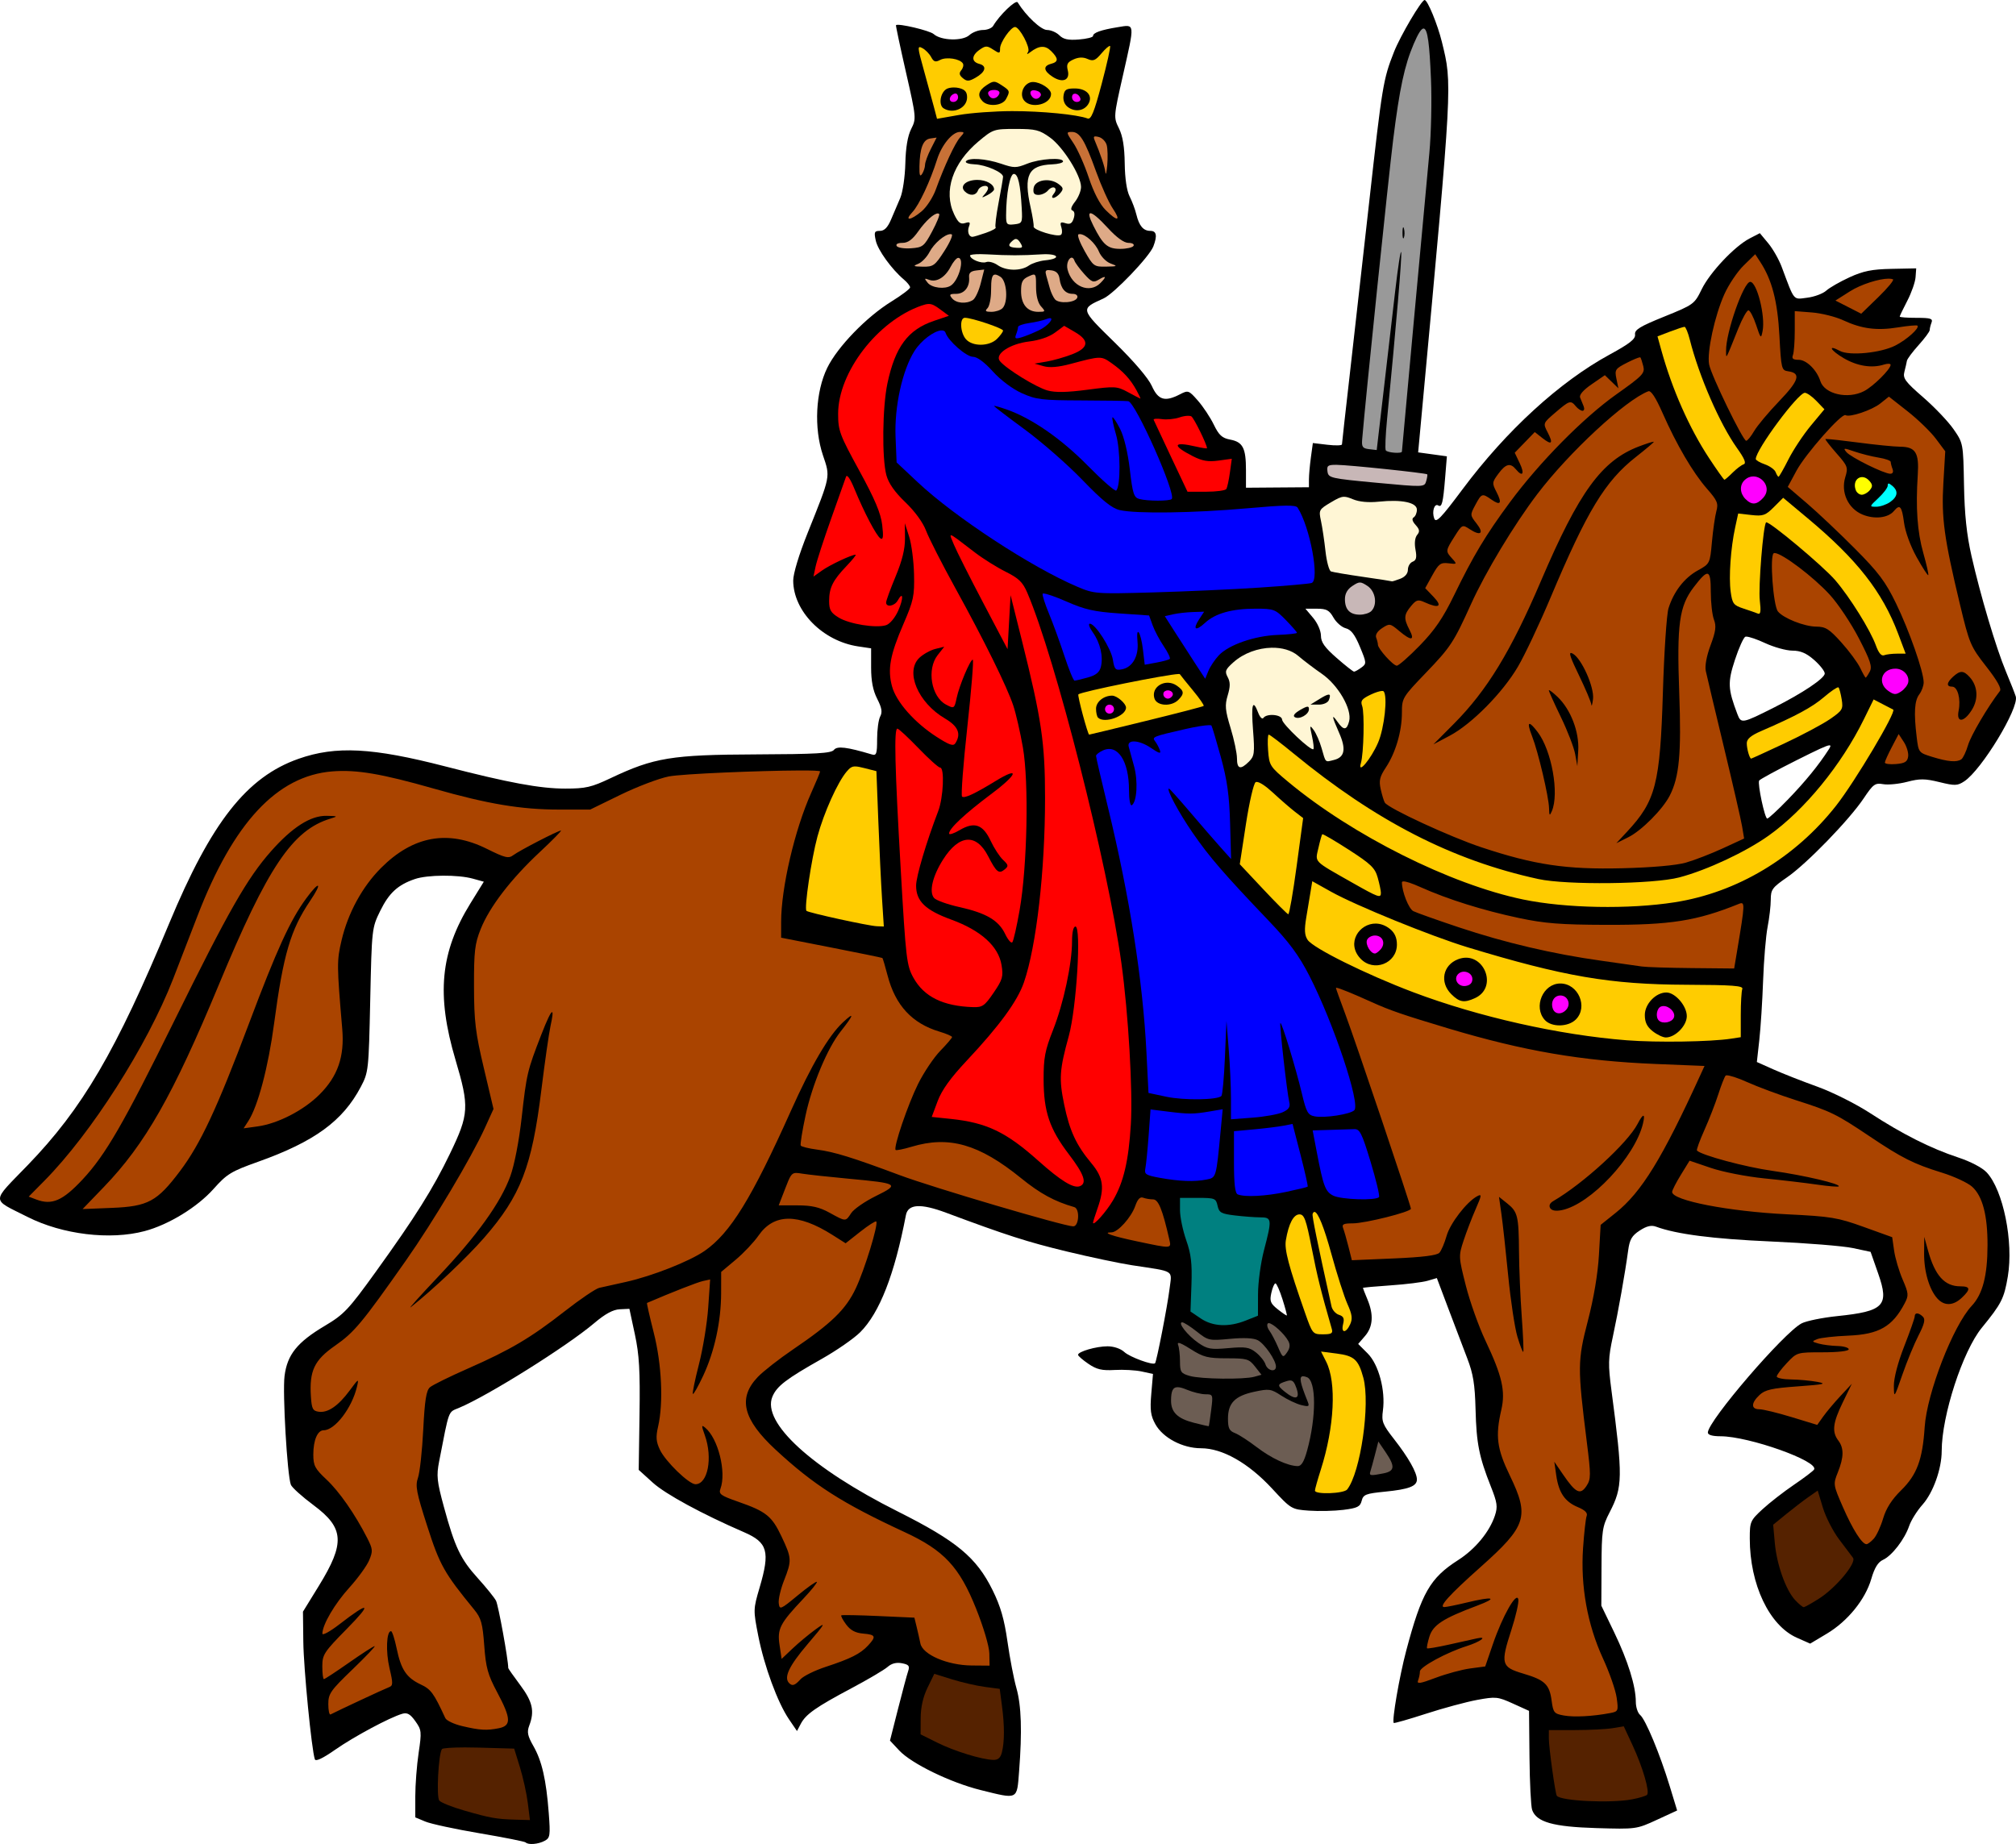 <?xml version="1.0" encoding="UTF-8" standalone="no"?>
<!-- Created with Inkscape (http://www.inkscape.org/) -->

<svg
   version="1.1"
   id="svg2708"
   width="896.347"
   height="819.982"
   viewBox="0 0 896.347 819.982"
   sodipodi:docname="old-man-7c.svg"
   inkscape:version="1.3.2 (091e20ef0f, 2023-11-25)"
   xmlns:inkscape="http://www.inkscape.org/namespaces/inkscape"
   xmlns:sodipodi="http://sodipodi.sourceforge.net/DTD/sodipodi-0.dtd"
   xmlns="http://www.w3.org/2000/svg"
   xmlns:svg="http://www.w3.org/2000/svg">
  <defs
     id="defs2712" />
  <sodipodi:namedview
     id="namedview2710"
     pagecolor="#ffffff"
     bordercolor="#000000"
     borderopacity="0.25"
     inkscape:showpageshadow="2"
     inkscape:pageopacity="0.0"
     inkscape:pagecheckerboard="0"
     inkscape:deskcolor="#d1d1d1"
     showgrid="false"
     inkscape:zoom="0.92370266"
     inkscape:cx="464.97647"
     inkscape:cy="417.34209"
     inkscape:window-width="1920"
     inkscape:window-height="1011"
     inkscape:window-x="0"
     inkscape:window-y="0"
     inkscape:window-maximized="1"
     inkscape:current-layer="layer1" />
  <g
     inkscape:groupmode="layer"
     id="layer1"
     inkscape:label="Layer 1"
     transform="translate(-28.688,-10.667)">
    <path
       id="path3189"
       style="fill:#000000;stroke-width:1.333"
       d="M 662.102 10.667 C 660.693 10.667 651.32 26.56 648.477 33.768 C 643.677 45.942 643.233 48.637 637.424 100.764 C 634.489 127.111 630.574 161.867 628.725 178.001 C 626.877 194.134 625.356 207.755 625.348 208.27 C 625.34 208.786 622.425 208.863 618.87 208.442 L 612.407 207.676 L 611.538 214.024 C 611.059 217.515 610.666 221.938 610.665 223.852 L 610.661 227.333 L 596.665 227.438 L 582.667 227.544 L 582.667 219.684 C 582.667 209.894 581.268 207.201 575.63 206.143 C 572.043 205.47 570.641 204.185 568.35 199.469 C 566.79 196.257 563.62 191.475 561.307 188.84 C 557.224 184.19 556.991 184.109 553.284 186.026 C 546.615 189.475 543.622 188.58 540.815 182.299 C 539.267 178.836 532.903 171.385 524.29 162.954 C 508.87 147.86 508.928 148.086 519.339 143.382 C 523.96 141.293 539.728 124.82 541.483 120.247 C 543.312 115.481 542.901 113.333 540.163 113.333 C 537.033 113.333 535.156 111.126 533.921 105.993 C 533.392 103.797 532.045 100.201 530.928 98.001 C 529.66 95.503 528.845 89.992 528.758 83.333 C 528.662 75.936 527.876 71.154 526.19 67.733 C 523.78 62.841 523.794 62.645 527.88 44.561 C 533.332 20.426 533.441 21.498 525.667 22.755 C 518.191 23.963 514.667 25.218 514.667 26.674 C 514.667 27.256 511.831 27.957 508.366 28.233 C 503.63 28.61 501.479 28.145 499.7 26.366 C 498.398 25.064 495.94 24.001 494.237 24.001 C 491.544 24.001 484.886 17.747 481.163 11.723 C 480.341 10.394 473.089 17.351 470.266 22.176 C 469.68 23.179 467.628 24.001 465.706 24.001 C 463.783 24.001 461.078 25.025 459.694 26.278 C 456.659 29.025 447.101 28.755 443.837 25.831 C 442.081 24.258 428.061 20.936 427.057 21.854 C 426.906 21.993 428.896 31.382 431.477 42.719 C 436.096 63.005 436.134 63.408 433.823 68.001 C 432.262 71.102 431.387 76.243 431.216 83.333 C 431.073 89.215 430.067 96.093 428.971 98.667 C 427.879 101.233 426.022 105.583 424.846 108.333 C 423.347 111.84 421.875 113.333 419.915 113.333 C 417.457 113.333 417.235 113.854 418.071 117.659 C 419.002 121.899 425.134 130.39 430.583 134.987 C 432.095 136.263 433.333 137.827 433.333 138.464 C 433.333 139.1 429.596 141.927 425.028 144.747 C 413.937 151.593 401.068 164.886 396.508 174.206 C 391.302 184.848 390.502 201.049 394.589 213.133 C 397.892 222.903 398.081 221.94 387.825 247.536 C 383.916 257.29 381.344 265.781 381.362 268.87 C 381.44 282.509 394.509 295.748 410.223 298.104 L 416.001 298.969 L 416.001 307.538 C 416.001 313.514 416.818 317.709 418.704 321.405 C 420.751 325.417 421.075 327.326 420.038 329.264 C 419.284 330.672 418.667 335.204 418.667 339.335 C 418.667 345.864 418.361 346.756 416.333 346.151 C 405.161 342.818 400.893 342.305 399.467 344.126 C 398.281 345.641 391.609 346.025 364.667 346.13 C 327.262 346.275 319.482 347.55 300.194 356.688 C 291.608 360.756 289.099 361.333 280.008 361.333 C 268.797 361.333 254.913 358.766 226.667 351.471 C 194.246 343.098 178.044 342.252 161.471 348.069 C 138.404 356.166 122.656 376.199 103.885 421.333 C 80.226 478.22 65.417 503.526 40.981 528.815 C 24.59 545.779 24.588 543.547 40.987 551.825 C 56.467 559.639 77.626 562.197 92.979 558.11 C 103.692 555.258 116.394 547.481 123.669 539.319 C 129.583 532.683 131.443 531.55 143.432 527.276 C 168.486 518.345 181.091 509.158 189.087 494.001 C 192.533 487.467 192.617 486.693 193.301 455.333 C 193.994 423.604 194.031 423.268 197.749 415.698 C 201.668 407.717 205.599 404.116 213.2 401.538 C 218.8 399.638 232.337 399.553 238.901 401.376 L 243.801 402.737 L 237.848 412.368 C 224.446 434.055 222.631 453.007 231.192 481.885 C 237.425 502.909 237.238 506.091 228.729 523.714 C 221.22 539.268 213.277 551.912 195.667 576.34 C 183.638 593.026 181.608 595.175 173.167 600.19 C 160.816 607.528 156.399 613.026 155.2 622.553 C 154.261 630.01 156.395 666.704 158.01 670.891 C 158.483 672.115 163.022 676.205 168.098 679.979 C 181.743 690.125 182.183 696.79 170.467 715.833 L 163.391 727.333 L 163.546 740.667 C 163.683 752.585 167.23 788.75 168.676 792.987 C 169.045 794.066 172.18 792.587 177.696 788.731 C 186.041 782.898 201.949 774.375 207.54 772.741 C 209.75 772.095 211.093 772.856 213.356 776.034 C 216.132 779.932 216.216 780.731 214.817 790.137 C 214.001 795.622 213.333 804.315 213.333 809.456 L 213.333 818.803 L 217.819 820.676 C 220.286 821.707 231.16 824.051 241.985 825.885 C 252.81 827.72 261.992 829.547 262.389 829.944 C 263.577 831.132 267.993 830.764 270.839 829.241 C 273.279 827.935 273.431 826.908 272.673 816.909 C 271.548 802.083 269.633 793.714 265.848 787.092 C 263.262 782.568 262.915 780.855 263.999 778.005 C 266.44 771.583 265.507 767.381 260.001 760.001 C 257.067 756.069 254.667 752.656 254.667 752.417 C 254.667 748.662 250.252 724.382 249.217 722.45 C 248.442 721.001 244.805 716.5 241.135 712.448 C 233.449 703.96 230.947 698.698 226.053 680.737 C 222.948 669.338 222.692 666.911 223.928 660.557 C 228.513 636.989 227.856 638.762 232.735 636.723 C 245.68 631.315 280.728 609.348 292.966 598.973 C 297.77 594.9 301.266 593.006 304.231 592.868 L 308.53 592.667 L 310.96 604.001 C 312.914 613.112 313.319 620.132 313.028 639.807 L 312.667 664.282 L 318.932 669.962 C 324.575 675.078 340.841 683.915 359.526 692.016 C 370.021 696.566 371.145 700.563 366.434 716.575 C 363.582 726.271 363.572 726.611 365.823 738.065 C 368.484 751.608 374.437 767.778 379.497 775.206 L 383.044 780.413 L 384.729 777.206 C 386.979 772.928 391.447 769.792 407.333 761.342 C 414.666 757.442 421.866 753.193 423.333 751.899 C 425.106 750.335 427.242 749.79 429.706 750.27 C 432.793 750.872 433.249 751.465 432.45 753.829 C 431.922 755.389 429.893 762.967 427.94 770.667 L 424.389 784.667 L 428.528 789.09 C 433.972 794.909 451.328 803.343 464.667 806.649 C 481.512 810.825 480.794 811.172 481.794 798.333 C 483.177 780.56 482.807 769.071 480.596 761.29 C 479.457 757.28 477.672 748 476.63 740.667 C 475.214 730.705 473.545 724.925 470.03 717.807 C 462.808 703.182 454.09 695.947 427.766 682.733 C 389.553 663.551 367.35 643.228 372.094 631.774 C 374.049 627.056 378.131 623.923 394.048 614.932 C 400.674 611.189 408.373 605.849 411.157 603.065 C 419.764 594.458 426.404 577.445 431.469 551.02 C 432.424 546.041 437.992 545.702 449.333 549.932 C 476.307 559.993 485.464 562.933 503.003 567.171 C 513.451 569.695 526.501 572.447 532.001 573.286 C 551.433 576.251 549.739 575.186 548.684 583.803 C 547.738 591.533 542.935 616.175 542.239 616.872 C 541.241 617.869 531.031 614.132 528.581 611.872 C 526.956 610.373 523.897 609.333 521.114 609.333 C 516.096 609.333 507.993 611.68 508.008 613.13 C 508.013 613.608 510.09 615.41 512.622 617.133 C 516.307 619.643 518.63 620.187 524.278 619.858 C 528.158 619.632 533.581 619.938 536.329 620.538 L 541.325 621.628 L 540.567 630.481 C 539.95 637.698 540.285 640.19 542.38 643.967 C 545.755 650.056 554.508 654.667 562.69 654.667 C 572.176 654.667 583.757 661.234 594.241 672.557 C 602.756 681.754 602.911 681.848 610.717 682.413 C 615.052 682.726 621.915 682.567 625.966 682.061 C 632.196 681.283 633.451 680.662 634.112 678.028 C 634.809 675.25 635.921 674.813 644.446 673.971 C 655.077 672.922 658.667 671.554 658.667 668.553 C 658.667 665.46 654.878 658.763 648.549 650.667 C 643.385 644.06 642.891 642.795 643.553 637.903 C 644.76 628.987 641.673 617.407 636.79 612.524 L 632.555 608.29 L 635.612 604.737 C 639.158 600.615 639.505 595.254 636.667 588.462 C 635.567 585.829 634.667 583.538 634.667 583.372 C 634.667 583.205 640.217 582.693 647.001 582.233 C 653.784 581.773 661.179 580.853 663.434 580.19 L 667.534 578.987 L 672.622 592.493 C 675.42 599.922 679.211 609.9 681.046 614.667 C 683.706 621.578 684.456 626.19 684.745 637.438 C 685.133 652.53 686.321 658.515 691.548 671.682 C 694.396 678.858 694.651 680.671 693.362 684.577 C 690.963 691.845 684.631 699.515 676.993 704.401 C 664.521 712.379 660.75 718.962 653.919 744.667 C 650.901 756.023 647.467 775.913 648.37 776.815 C 648.599 777.044 655.063 775.197 662.733 772.71 C 670.404 770.222 680.626 767.46 685.45 766.571 C 693.724 765.046 694.625 765.139 701.372 768.2 L 708.522 771.444 L 708.723 792.055 C 708.834 803.391 709.362 813.928 709.899 815.469 C 711.787 820.893 719.203 822.997 738.452 823.571 C 756.072 824.096 756.32 824.061 765.303 819.921 L 774.372 815.741 L 771.057 804.87 C 766.728 790.664 760.324 775.262 757.915 773.262 C 756.862 772.389 756.001 769.773 756.001 767.45 C 756.001 760.47 752.502 749.209 746.417 736.59 L 740.667 724.667 L 740.745 707.333 C 740.817 691.295 741.087 689.49 744.342 683.182 C 750.22 671.793 750.281 667.7 745.171 628.962 C 743.638 617.342 743.707 614.731 745.803 604.962 C 748.262 593.503 751.211 576.89 752.6 566.667 C 753.259 561.816 754.243 560.128 757.733 557.856 C 760.8 555.86 762.89 555.358 764.95 556.12 C 774.048 559.485 790.296 561.584 816.001 562.714 C 831.767 563.407 848.203 564.729 852.526 565.653 L 860.385 567.333 L 863.798 577.089 C 868.759 591.274 866.359 593.754 845.61 595.901 C 838.982 596.587 831.836 598.039 829.731 599.128 C 821.863 603.197 788.118 642.473 788.028 647.667 C 788.009 648.743 790.009 649.334 793.667 649.337 C 806.261 649.344 837.517 660.466 835.251 664.133 C 834.838 664.801 830.796 667.862 826.266 670.938 C 821.737 674.014 815.473 678.888 812.348 681.768 C 806.911 686.78 806.667 687.34 806.667 694.77 C 806.667 715.21 815.344 733.501 827.618 738.93 L 833.524 741.544 L 840.95 737.104 C 850.209 731.57 858.033 721.921 860.7 712.749 C 862.133 707.818 863.681 705.298 865.899 704.288 C 869.867 702.48 875.51 695.172 877.536 689.215 C 878.387 686.714 881.055 682.453 883.466 679.747 C 888.209 674.422 892.001 663.819 892.001 655.876 C 892.001 640.172 901.328 611.499 909.819 601.102 C 918.594 590.358 919.743 588.095 921.393 578.311 C 924.003 562.839 919.345 539.872 912.001 532.007 C 910.035 529.901 904.836 527.176 899.333 525.364 C 887.227 521.379 874.458 514.952 860.249 505.69 C 853.922 501.567 843.442 496.307 836.749 493.897 C 830.104 491.505 821.325 488.055 817.241 486.231 L 809.817 482.915 L 810.907 473.124 C 811.507 467.739 812.269 455.833 812.598 446.667 C 812.928 437.5 813.828 426.769 814.598 422.819 C 815.369 418.869 816.001 413.417 816.001 410.706 C 816.001 406.24 816.68 405.309 823.233 400.796 C 831.959 394.786 850.888 375.275 857.333 365.647 C 861.564 359.327 862.374 358.739 866.001 359.37 C 868.201 359.752 873 359.279 876.667 358.319 C 882.244 356.858 884.585 356.88 890.989 358.448 C 897.879 360.135 898.983 360.1 902.038 358.098 C 909.738 353.053 926.495 325.437 924.932 320.37 C 924.53 319.066 922.571 314.099 920.579 309.333 C 916.173 298.791 909.242 275.526 905.225 257.786 C 903.095 248.376 902.159 239.447 901.913 226.202 C 901.572 207.813 901.553 207.709 897.276 201.534 C 894.914 198.123 888.833 191.733 883.764 187.333 C 875.762 180.386 874.663 178.895 875.413 176.001 C 875.888 174.167 876.39 171.975 876.53 171.132 C 876.669 170.288 879.008 167.136 881.725 164.128 C 884.443 161.119 886.667 158.109 886.667 157.438 C 886.667 156.767 887.03 155.27 887.475 154.11 C 888.154 152.341 887.079 152.001 880.809 152.001 C 876.697 152.001 873.333 151.755 873.333 151.456 C 873.333 151.157 874.854 147.983 876.712 144.403 C 878.569 140.823 880.218 136.117 880.378 133.946 L 880.667 130.001 L 869.7 130.221 C 860.99 130.397 857.149 131.166 851.038 133.964 C 846.805 135.901 842.139 138.575 840.671 139.905 C 839.202 141.235 835.399 142.652 832.219 143.051 C 825.812 143.857 826.68 144.902 820.854 129.333 C 819.619 126.033 816.93 121.313 814.878 118.842 L 811.145 114.35 L 806.655 116.673 C 799.921 120.155 788.94 131.797 785.258 139.356 C 782.075 145.894 781.699 146.166 768.667 151.438 C 757.763 155.849 755.393 157.304 755.657 159.417 C 755.906 161.414 753.333 163.443 744.319 168.356 C 722.058 180.491 698.424 202.142 678.952 228.239 C 669.356 241.1 667.167 243.362 666.376 241.237 C 665.247 238.206 666.422 234.359 668.149 235.426 C 669.78 236.434 670.31 234.31 671.219 223.126 L 671.997 213.583 L 665.608 212.704 L 659.219 211.825 L 660.848 194.247 C 674.554 46.285 674.441 48.343 669.782 29.333 C 667.867 21.519 663.402 10.667 662.102 10.667 z M 609.096 281.335 L 614.216 281.342 C 618.488 281.349 619.704 282.002 621.577 285.294 C 622.811 287.463 625.269 289.602 627.038 290.046 C 629.386 290.635 631.086 292.859 633.337 298.29 C 636.316 305.479 636.335 305.79 633.954 307.532 C 632.598 308.523 631.144 309.335 630.721 309.335 C 630.299 309.335 626.815 306.588 622.977 303.231 C 617.628 298.551 616.001 296.242 616.001 293.333 C 616.001 291.196 614.491 287.746 612.548 285.436 L 609.096 281.335 z M 805.163 293.751 C 806.507 293.811 809.942 294.982 813.426 296.604 C 817.409 298.458 822.895 299.98 825.62 299.987 C 829.248 299.997 831.836 301.107 835.288 304.137 C 837.88 306.413 840.001 309.122 840.001 310.155 C 840.001 312.271 830.178 318.866 817.555 325.227 C 803.294 332.414 802.795 332.509 801.2 328.315 C 796.909 317.031 796.774 314.125 800.075 304.057 C 801.824 298.722 803.913 294.105 804.719 293.796 C 804.82 293.757 804.971 293.742 805.163 293.751 z M 842.063 342.096 C 842.806 342.074 842.55 342.726 841.807 343.883 C 837.262 350.963 831.322 358.24 823.483 366.333 C 819.043 370.916 814.972 374.667 814.438 374.667 C 813.344 374.667 810.057 359.261 810.833 357.77 C 811.108 357.241 818.689 353.125 827.678 348.622 C 836.818 344.043 840.826 342.133 842.063 342.096 z M 595.772 581.35 C 596.264 581.36 597.663 584.51 598.882 588.35 C 600.1 592.19 600.976 595.457 600.829 595.608 C 600.682 595.759 598.862 594.527 596.784 592.87 C 593.542 590.285 593.139 589.251 593.942 585.594 C 594.457 583.25 595.28 581.341 595.772 581.35 z " />
    <g
       inkscape:groupmode="layer"
       id="layer2"
       inkscape:label="Horse"
       style="display:inline"
       transform="translate(28.688,10.667)">
      <path
         id="path3235"
         style="fill:#552200;stroke-width:1.333"
         d="m 836.872,673.479 -4.102,2.867 c -2.257,1.577 -6.713,4.994 -9.902,7.594 l -5.799,4.727 0.73,8.139 c 0.864,9.629 4.909,20.981 9.043,25.381 1.626,1.731 3.333,3.146 3.795,3.146 0.462,0 3.507,-1.696 6.768,-3.77 7.594,-4.83 16.84,-15.933 15.152,-18.197 -0.673,-0.903 -3.447,-4.579 -6.164,-8.17 -2.717,-3.591 -5.97,-9.947 -7.23,-14.123 z m -392.783,81.494 -3.01,6.18 c -1.98,4.063 -3.023,8.674 -3.045,13.459 l -0.033,7.277 7.396,3.68 c 7.648,3.805 19.711,7.522 24.91,7.676 2.124,0.063 3.223,-0.897 3.842,-3.361 1.191,-4.747 1.199,-11.827 0.023,-20.723 l -0.99,-7.504 -6.641,-0.881 c -3.653,-0.485 -10.199,-1.989 -14.547,-3.342 z m 306.557,23.348 -4.99,0.824 c -2.744,0.454 -10.238,0.832 -16.654,0.84 l -11.668,0.016 -0.008,3.666 c -0.009,4.013 2.862,24.671 3.551,25.541 1.85,2.338 24.138,3.382 33.51,1.57 3.146,-0.608 6.116,-1.501 6.6,-1.984 1.303,-1.303 -1.892,-12.288 -6.389,-21.967 z m -515.137,9.373 c -5.735,0.009 -9.987,0.292 -10.322,0.75 -1.559,2.128 -2.548,21.249 -1.184,22.893 0.735,0.885 5.685,2.868 11,4.404 11.568,3.344 14.348,3.841 22.818,4.078 l 6.486,0.182 -0.951,-7.619 c -0.524,-4.191 -2.102,-11.34 -3.506,-15.887 l -2.553,-8.266 -15.648,-0.447 c -2.152,-0.061 -4.229,-0.091 -6.141,-0.088 z"
         transform="translate(-28.688,-10.667)" />
      <path
         id="path3237"
         style="display:inline;fill:#aa4400;stroke-width:1.333"
         d="m 809.079,123.706 -5.098,4.979 c -2.804,2.738 -6.679,8.499 -8.609,12.801 -4.3,9.581 -7.813,25.75 -6.785,31.229 0.912,4.863 15.039,33.953 16.488,33.953 0.559,0 2.154,-1.951 3.545,-4.334 1.391,-2.383 6.395,-8.356 11.119,-13.275 8.86,-9.225 9.837,-12.461 4.01,-13.287 -2.96,-0.419 -3.115,-1.043 -3.902,-15.77 -0.821,-15.366 -3.295,-24.89 -8.547,-32.906 z m 59.354,10.871 c -4.218,-0.017 -12.302,2.517 -17.219,5.635 l -6.467,4.102 5.738,2.928 5.736,2.926 7.639,-7.416 c 4.202,-4.079 7.114,-7.629 6.473,-7.889 -0.471,-0.191 -1.119,-0.282 -1.9,-0.285 z m -61.566,1.424 c 2.956,0 6.793,15.196 5.508,21.812 -0.706,3.636 -0.841,3.512 -2.891,-2.666 -1.182,-3.564 -2.721,-6.48 -3.418,-6.48 -0.697,0 -2.713,3.6 -4.48,8 -5.888,14.657 -5.396,13.757 -5.461,10 -0.139,-8.021 7.794,-30.666 10.742,-30.666 z m 19.801,13.012 v 8.719 c 0,4.795 -0.363,9.666 -0.809,10.826 -0.607,1.581 0.035,2.109 2.568,2.109 3.444,0 8.047,4.527 9.609,9.449 1.845,5.814 12.239,8.2 19.455,4.469 4.08,-2.11 11.731,-9.677 11.803,-11.674 0.021,-0.599 -1.311,-0.661 -2.961,-0.135 -5.399,1.721 -11.874,0.688 -17.928,-2.859 -5.924,-3.472 -7.345,-6.25 -1.633,-3.193 4.218,2.257 18.129,0.898 24.6,-2.404 5.177,-2.642 10.93,-7.82 9.842,-8.857 -0.301,-0.287 -4.147,0.06 -8.547,0.77 -9.548,1.54 -16.181,0.682 -24.5,-3.172 -3.392,-1.571 -9.617,-3.126 -13.834,-3.453 z m -68.846,20.535 c -0.715,0.07 -3.109,1.068 -5.781,2.432 -5.185,2.645 -5.494,3.115 -4.666,7.094 l 0.887,4.26 -3.01,-2.916 -3.012,-2.918 -5.879,4.045 c -3.743,2.575 -5.603,4.727 -5.119,5.918 0.418,1.029 1.123,2.771 1.568,3.871 0.445,1.1 0.218,2 -0.504,2 -0.722,0 -2.06,-0.9 -2.973,-2 -2.301,-2.773 -2.791,-2.623 -9.08,2.76 -5.538,4.741 -5.551,4.775 -3.475,8.791 2.63,5.085 1.884,5.88 -2.373,2.531 l -3.336,-2.625 -4.453,4.596 -4.453,4.594 2.23,4.678 c 2.271,4.763 1.28,6.298 -1.727,2.676 -2.468,-2.973 -4.496,-2.453 -7.785,1.996 -2.806,3.795 -2.848,4.202 -0.82,8.123 2.597,5.023 1.799,6.203 -2.271,3.352 -4.111,-2.88 -4.345,-2.802 -7.133,2.375 -2.395,4.448 -2.387,4.563 0.553,8.301 3.437,4.369 1.821,5.695 -3.049,2.504 -3.286,-2.153 -3.384,-2.107 -6.748,3.223 -4.055,6.423 -4.065,6.53 -1.08,9.828 2.26,2.497 2.209,2.563 -1.633,2.105 -3.487,-0.415 -4.351,0.223 -7.154,5.293 l -3.188,5.766 3.736,3.9 c 4.091,4.27 2.391,5.281 -3.992,2.373 -2.926,-1.333 -3.699,-1.12 -6.02,1.666 -3.234,3.884 -3.343,5.513 -0.715,10.596 2.512,4.858 0.804,5.03 -4.623,0.463 -3.975,-3.344 -4.249,-3.39 -7.539,-1.234 -2.118,1.388 -3.123,3 -2.645,4.246 0.424,1.105 0.771,2.516 0.771,3.133 0,1.814 6.768,9.326 8.402,9.326 0.824,0 5.434,-4.05 10.246,-9 6.661,-6.852 10.294,-12.183 15.225,-22.334 8.517,-17.537 14.081,-26.802 24.814,-41.332 13.143,-17.79 32.668,-37.585 47.316,-47.969 11.777,-8.348 12.778,-9.396 11.982,-12.566 -0.477,-1.903 -1.063,-3.653 -1.299,-3.889 -0.029,-0.029 -0.097,-0.039 -0.199,-0.029 z m 3.74,15.107 c -10.142,3.869 -35.228,27.11 -49.391,45.76 -10.312,13.58 -23.002,34.651 -29.459,48.918 -7.704,17.021 -9.022,19.025 -20.154,30.621 -10.305,10.734 -10.557,11.155 -10.557,17.643 0,8.265 -2.79,17.776 -7.143,24.354 -2.739,4.139 -3.139,5.85 -2.268,9.713 0.582,2.579 1.394,5.234 1.805,5.898 1.579,2.556 28.993,15.238 42.961,19.875 23.587,7.83 37.733,9.934 62.645,9.316 13.242,-0.328 23.957,-1.275 28.252,-2.498 3.805,-1.083 11.189,-3.939 16.41,-6.346 l 9.492,-4.375 -0.908,-5.434 c -0.5,-2.988 -4.162,-18.934 -8.139,-35.434 -3.976,-16.5 -7.576,-31.647 -8,-33.66 -0.469,-2.224 0.364,-6.697 2.125,-11.406 2.315,-6.19 2.618,-8.488 1.5,-11.428 -0.769,-2.024 -1.4,-7.591 -1.4,-12.371 0,-10.131 -1.152,-10.444 -7.566,-2.059 -6.48,8.471 -7.578,16.474 -6.461,47.059 0.985,26.989 0.021,37.391 -4.236,45.684 -3.135,6.105 -12.488,15.51 -18.342,18.441 l -5.395,2.699 4.793,-5.146 c 12.741,-13.681 14.675,-21.194 15.908,-61.812 0.546,-17.967 1.669,-34.837 2.494,-37.49 2.311,-7.428 7.034,-13.545 13.006,-16.842 5.405,-2.984 5.436,-3.044 6.309,-12.666 0.482,-5.318 1.366,-11.468 1.967,-13.668 0.957,-3.506 0.444,-4.741 -4.158,-10 -6.261,-7.155 -13.505,-19.506 -19.756,-33.678 -3.052,-6.92 -5.149,-10.12 -6.334,-9.668 z m 106.963,2.379 -3.818,3.043 c -3.758,2.997 -13.656,6.317 -15.477,5.191 -1.654,-1.022 -17.774,17.252 -21.785,24.695 l -3.891,7.219 8.557,7.322 c 4.706,4.027 14.268,13.06 21.248,20.074 10.571,10.624 13.635,14.705 18.354,24.438 5.885,12.138 12.242,30.302 12.271,35.062 0.009,1.51 -0.865,3.91 -1.941,5.334 -2.141,2.831 -2.471,8.152 -1.176,18.936 0.837,6.965 0.885,7.027 6.988,8.906 6.999,2.156 10.858,2.473 12.877,1.059 0.769,-0.539 2.114,-3.379 2.988,-6.312 1.304,-4.378 8.697,-16.94 14.162,-24.062 0.818,-1.066 -1.17,-4.631 -6.084,-10.912 -6.972,-8.91 -7.495,-10.144 -11.656,-27.51 -7.09,-29.585 -8.315,-38.572 -7.391,-54.184 l 0.828,-14 -4.184,-5.592 c -2.301,-3.076 -7.938,-8.544 -12.527,-12.15 z m -27.852,18.848 c 1.47,0.018 7.257,0.649 13.994,1.541 7.7,1.019 16.176,1.867 18.836,1.883 6.871,0.041 8.502,2.635 7.857,12.504 -0.964,14.756 -0.209,25.372 2.479,34.838 1.454,5.123 2.441,9.518 2.191,9.768 -0.249,0.249 -2.572,-3.342 -5.16,-7.98 -2.776,-4.975 -5.084,-11.305 -5.627,-15.434 -0.96,-7.298 -1.843,-8.295 -4.506,-5.086 -2.561,3.086 -8.672,3.761 -13.98,1.543 -6.391,-2.67 -9.693,-9.865 -7.623,-16.609 1.322,-4.307 1.089,-4.944 -3.879,-10.588 -2.907,-3.303 -5.13,-6.161 -4.938,-6.35 0.024,-0.024 0.145,-0.032 0.355,-0.029 z m -76.807,1.219 c 0.088,-0.003 0.135,0.009 0.135,0.041 0,0.256 -3.596,3.29 -7.99,6.742 -13.678,10.746 -21.689,23.958 -37.955,62.602 -4.869,11.567 -11.374,25.341 -14.455,30.607 -6.791,11.609 -20.551,25.537 -30.369,30.74 l -7.23,3.832 9.123,-9.166 c 14.676,-14.743 25.368,-32.279 38.674,-63.432 16.997,-39.794 27.049,-53.592 43.625,-59.891 3.166,-1.203 5.827,-2.053 6.443,-2.076 z m 85.186,3.148 c -0.497,0.032 -0.203,0.504 0.568,1.436 1.927,2.329 16.734,9.647 19.523,9.648 1.102,6.4e-4 1.493,-0.825 1,-2.109 -0.445,-1.16 -0.811,-2.582 -0.811,-3.162 0,-0.58 -2.422,-1.441 -5.383,-1.914 -2.961,-0.473 -7.781,-1.687 -10.713,-2.697 -2.398,-0.826 -3.688,-1.233 -4.186,-1.201 z m -31.219,46.342 c -0.225,-0.014 -0.403,0.017 -0.531,0.096 -1.827,1.129 -0.227,23.218 1.873,25.859 2.398,3.017 11.749,6.726 17.035,6.758 4.178,0.025 5.779,1.033 11.176,7.029 3.465,3.85 7.232,8.951 8.371,11.334 1.139,2.383 2.238,4.334 2.443,4.334 0.205,0 1.019,-1.207 1.809,-2.682 1.181,-2.207 0.33,-4.822 -4.803,-14.76 -3.431,-6.643 -9.249,-15.372 -12.93,-19.398 -7.35,-8.042 -21.071,-18.355 -24.443,-18.57 z m -90.654,44.436 c 0.186,0.007 0.438,0.103 0.754,0.271 3.932,2.104 9.686,14.987 9.041,20.242 -0.301,2.454 -0.642,3.529 -0.76,2.391 -0.117,-1.139 -2.599,-7.002 -5.514,-13.029 -3.569,-7.381 -4.524,-9.913 -3.521,-9.875 z m 173.75,8.439 c 1.106,0.032 2.161,0.792 3.516,2.289 3.609,3.987 3.987,9.72 0.961,14.578 -3.52,5.652 -6.98,5.877 -5.881,0.383 1.048,-5.241 -0.425,-10.715 -2.883,-10.715 -2.672,0 -2.486,-1.792 0.463,-4.461 1.56,-1.412 2.718,-2.106 3.824,-2.074 z m -183.516,8.098 c 0.366,-0.021 1.946,1.212 3.824,3.012 5.824,5.58 9.645,15.513 9.164,23.828 l -0.4,6.93 -0.965,-5.332 c -0.53,-2.933 -3.381,-10.329 -6.334,-16.434 -2.953,-6.105 -5.369,-11.467 -5.369,-11.916 0,-0.056 0.028,-0.085 0.08,-0.088 z m -8.607,14.998 c 0.561,0.045 1.771,1.265 3.598,3.684 6.198,8.204 9.608,27.306 6.264,35.088 -0.986,2.296 -1.159,2.111 -1.248,-1.332 -0.131,-5.084 -4.837,-25.056 -7.5,-31.834 -1.485,-3.778 -1.835,-5.663 -1.113,-5.605 z m 164.049,4.51 -3.033,5.797 c -1.669,3.189 -3.061,6.285 -3.094,6.879 -0.033,0.594 2.189,0.896 4.939,0.668 3.972,-0.329 5.086,-1.015 5.416,-3.336 0.229,-1.607 -0.629,-4.516 -1.906,-6.465 z M 383.938,353.282 c -17.063,0.067 -51.938,1.466 -57.938,2.658 -4.4,0.874 -14.057,4.546 -21.459,8.158 l -13.459,6.568 -13.875,-0.004 c -16.896,-0.005 -31.621,-2.472 -55.629,-9.32 -23.183,-6.613 -34.426,-8.52 -45.164,-7.658 -24.548,1.97 -43.948,22.789 -59.939,64.316 -3.389,8.8 -8.263,21.4 -10.83,28 -11.552,29.7 -36.384,68.639 -57.219,89.723 l -6.973,7.055 3.359,1.277 c 6.957,2.645 11.751,0.567 20.625,-8.939 10.162,-10.886 18.151,-24.709 40.717,-70.449 24.158,-48.968 32.443,-63.489 43.082,-75.514 9.449,-10.68 17.588,-15.856 24.691,-15.705 4.962,0.105 5.106,0.205 1.758,1.213 -16.937,5.1 -27.959,21.496 -49.744,74.006 -20.338,49.022 -32.667,70.706 -51.068,89.82 l -9.453,9.82 12.982,-0.521 c 16.107,-0.647 20.133,-2.82 30.332,-16.371 9.101,-12.092 16.405,-27.721 30.641,-65.566 12.429,-33.042 18.312,-45.911 25.434,-55.637 5.94,-8.112 7.424,-7.333 1.828,0.959 -8.774,13 -11.971,23.863 -16.072,54.604 -2.594,19.445 -7.184,36.804 -11.482,43.43 l -2.078,3.203 6.205,-0.85 c 9.043,-1.239 20.509,-7.15 27.568,-14.209 8.103,-8.103 11.132,-16.849 10.086,-29.127 -2.431,-28.539 -2.444,-30.278 -0.301,-39.418 2.851,-12.161 9.222,-23.847 17.547,-32.182 14.253,-14.271 29.756,-17.078 47.006,-8.516 8.201,4.071 9.679,4.425 11.797,2.832 2.762,-2.079 19.924,-10.938 21.189,-10.938 0.459,0 -3.811,4.338 -9.488,9.641 -12.768,11.924 -22.257,24.297 -26.203,34.168 -2.612,6.534 -3.003,9.89 -2.965,25.523 0.038,15.548 0.633,20.484 4.359,36.232 l 4.312,18.232 -3.836,8.436 c -6.022,13.243 -22.902,41.587 -35.123,58.977 -19.538,27.801 -22.941,31.894 -31.461,37.828 -9.286,6.469 -11.511,11.159 -10.768,22.699 0.347,5.383 0.836,6.324 3.48,6.699 4.076,0.578 8.719,-2.616 13.789,-9.484 3.955,-5.358 4.105,-5.434 3.205,-1.619 -2.226,9.437 -9.798,19.334 -14.793,19.334 -2.73,0 -4.611,4.403 -4.611,10.791 0,4.929 0.727,6.315 5.822,11.088 5.722,5.36 12.689,15.363 18.131,26.029 2.508,4.915 2.587,5.813 0.873,9.916 -1.037,2.481 -5.01,7.962 -8.83,12.18 -6.496,7.173 -11.9,16.393 -11.967,20.418 -0.016,0.965 3.42,-0.916 7.637,-4.18 13.373,-10.351 14.692,-9.57 3.334,1.971 -10.282,10.447 -11,11.544 -11,16.814 0,3.101 0.319,5.639 0.709,5.639 0.39,0 5.418,-3.299 11.174,-7.332 5.756,-4.033 10.877,-7.334 11.379,-7.334 0.502,0 -3.925,4.655 -9.84,10.344 -9.774,9.4 -10.756,10.81 -10.756,15.445 0,2.805 0.45,4.868 1,4.586 3.971,-2.038 24.093,-11.423 25.848,-12.055 1.969,-0.709 2.003,-1.543 0.355,-8.553 -1.721,-7.321 -1.345,-16.434 0.678,-16.434 0.505,0 1.633,3.457 2.506,7.684 1.947,9.424 4.363,13.04 10.715,16.029 4.545,2.139 5.797,3.852 10.922,14.953 0.508,1.1 3.859,2.693 7.449,3.539 7.926,1.869 10.94,2.045 16.361,0.961 5.604,-1.121 5.454,-4.349 -0.74,-15.965 -4.177,-7.834 -5.033,-10.923 -5.76,-20.779 -0.731,-9.91 -1.374,-12.213 -4.473,-16 -13.362,-16.328 -15.263,-19.706 -20.852,-37.061 -4.853,-15.07 -5.402,-17.94 -4.131,-21.586 0.806,-2.313 1.854,-11.9 2.33,-21.303 0.669,-13.228 1.349,-17.511 2.996,-18.926 1.171,-1.006 8.728,-4.734 16.795,-8.285 19.065,-8.394 27.927,-13.639 43.141,-25.531 6.861,-5.363 13.761,-10.036 15.334,-10.385 1.573,-0.348 6.901,-1.533 11.842,-2.633 11.712,-2.608 28.299,-9.147 35.002,-13.799 11.433,-7.934 20.935,-23.355 38.352,-62.256 9.122,-20.374 16.773,-33.408 23.086,-39.326 5.349,-5.014 4.99,-3.501 -0.947,4 -5.879,7.427 -12.653,23.614 -15.596,37.262 -1.493,6.926 -2.465,12.997 -2.16,13.49 0.305,0.494 3.59,1.301 7.301,1.793 7.667,1.017 15.686,3.497 36.646,11.334 14.764,5.521 73.275,22.789 77.217,22.789 2.589,0 2.999,-7.831 0.449,-8.562 -8.781,-2.518 -15.185,-6.004 -23.666,-12.883 -18.678,-15.151 -32.016,-18.967 -48.727,-13.938 -3.566,1.073 -6.728,1.705 -7.029,1.404 -1.074,-1.074 5.426,-20.186 9.982,-29.355 2.551,-5.133 6.994,-11.756 9.873,-14.717 2.879,-2.961 5.234,-5.717 5.234,-6.123 0,-0.406 -2.521,-1.493 -5.602,-2.416 -12.156,-3.642 -19.609,-11.685 -23.043,-24.871 -1.09,-4.185 -2.141,-7.728 -2.336,-7.873 -0.195,-0.145 -10.404,-2.236 -22.688,-4.646 l -22.332,-4.383 v -6.979 c 0,-15.166 6.034,-41.06 13.391,-57.455 2.168,-4.832 3.941,-9.101 3.941,-9.486 0,-0.331 -3.707,-0.458 -9.395,-0.436 z m 268.617,49.334 c -0.364,0.036 -0.55,0.182 -0.549,0.439 0.019,4.148 3.009,11.7 5.053,12.768 1.251,0.653 10.373,3.898 20.273,7.209 20.434,6.833 41.93,11.872 63.334,14.848 8.067,1.122 16.167,2.275 18,2.564 1.833,0.289 11.823,0.607 22.197,0.707 l 18.863,0.182 1.395,-8.332 c 3.449,-20.611 3.481,-21.522 0.729,-20.41 -18.816,7.601 -30.375,9.423 -59.184,9.33 -20.206,-0.065 -27.198,-0.617 -38.666,-3.049 -15.974,-3.388 -31.568,-8.278 -43.668,-13.695 -4.001,-1.791 -6.687,-2.669 -7.777,-2.561 z m -29.602,47.297 c -0.19,-0.024 -0.287,-0.003 -0.287,0.065 0,0.279 1.869,5.498 4.152,11.598 4.643,12.401 29.182,85.211 29.182,86.586 0,1.399 -20.331,6.506 -25.9,6.506 -4.12,0 -4.898,0.401 -4.219,2.172 0.458,1.194 1.515,4.882 2.35,8.195 l 1.518,6.025 18.682,-0.799 c 12.742,-0.545 19.176,-1.349 20.24,-2.529 0.858,-0.952 2.293,-4.318 3.189,-7.48 1.6,-5.645 8.935,-15.155 13.623,-17.664 2.107,-1.128 2.028,-0.472 -0.693,5.736 -1.69,3.855 -4.107,10.16 -5.371,14.01 -2.255,6.866 -2.237,7.249 0.994,20 1.812,7.15 5.723,18.132 8.689,24.404 7.463,15.777 9.014,22.523 7.094,30.844 -2.704,11.714 -1.979,17.291 3.805,29.25 8.802,18.201 7.45,22.421 -13.006,40.633 -14.006,12.47 -18.907,17.898 -16.092,17.822 0.97,-0.026 5.364,-0.916 9.764,-1.979 12.105,-2.923 14.386,-2.239 4.666,1.4 -15.067,5.641 -19.528,8.55 -21.133,13.777 -0.795,2.592 -1.255,4.906 -1.02,5.141 0.235,0.235 4.565,-0.496 9.623,-1.623 5.058,-1.127 10.696,-2.381 12.529,-2.787 5.11,-1.131 1.552,1.517 -4.666,3.473 -8.773,2.76 -20.666,9.219 -20.666,11.223 0,1.029 -0.363,2.817 -0.807,3.973 -0.661,1.721 0.761,1.511 7.857,-1.16 4.766,-1.794 11.663,-3.658 15.328,-4.145 l 6.664,-0.885 3.412,-9.951 c 4.29,-12.512 10.555,-23.539 11.299,-19.887 0.282,1.388 -1.096,7.474 -3.064,13.525 -4.926,15.144 -4.542,16.59 5.188,19.471 9.69,2.869 11.72,4.804 12.693,12.1 0.705,5.282 1.117,5.778 5.43,6.553 4.552,0.818 12.78,0.391 20.494,-1.064 3.708,-0.7 3.803,-0.913 2.996,-6.803 -0.458,-3.344 -3.206,-11.231 -6.105,-17.525 -6.922,-15.028 -10.005,-32.134 -8.846,-49.064 0.463,-6.757 1.184,-13.176 1.602,-14.266 0.52,-1.355 -0.718,-2.6 -3.92,-3.938 -5.796,-2.422 -8.499,-6.409 -9.611,-14.178 l -0.859,-6 4.047,5.904 c 5.498,8.02 7.554,8.991 10.268,4.85 1.997,-3.047 2.007,-4.658 0.119,-19.703 -4.14,-32.997 -4.112,-36.018 0.492,-53.717 2.625,-10.093 4.443,-20.923 4.922,-29.334 l 0.76,-13.334 6.666,-5.332 c 11.53,-9.224 20.722,-24.186 37.688,-61.334 l 1.828,-4 -21.604,-0.875 c -32.938,-1.335 -58.696,-5.746 -92.27,-15.801 -20.123,-6.027 -25.957,-8.031 -34.082,-11.705 -8.466,-3.829 -14.304,-6.202 -15.631,-6.373 z m -348.828,10.816 c 0.451,-0.037 0.253,1.974 -0.654,6.094 -0.707,3.214 -2.545,16.043 -4.082,28.51 -4.22,34.226 -9.171,47.026 -25.424,65.713 -7.58,8.715 -22.682,23.013 -32.604,30.865 -1.451,1.149 4.008,-4.939 12.133,-13.529 17.339,-18.332 27.828,-32.939 32.094,-44.691 1.819,-5.012 3.875,-15.628 5.047,-26.072 2.186,-19.479 2.499,-20.811 8.662,-36.709 2.597,-6.698 4.249,-10.132 4.828,-10.18 z m 522.158,28.117 c -0.175,0.015 -0.297,0.058 -0.361,0.129 -0.511,0.564 -1.983,4.324 -3.271,8.357 -1.289,4.033 -4.068,11.178 -6.176,15.877 -2.108,4.699 -3.587,8.789 -3.289,9.088 2.108,2.108 21.528,7.327 33.529,9.012 14.009,1.967 30.568,5.852 29.5,6.92 -0.288,0.288 -4.654,-0.079 -9.703,-0.812 -5.049,-0.734 -15.589,-1.975 -23.424,-2.758 -7.911,-0.791 -18.456,-2.857 -23.717,-4.646 l -9.473,-3.221 -3.859,6.271 c -2.122,3.449 -3.874,6.87 -3.895,7.604 -0.104,3.796 25.009,8.689 51.188,9.973 19.516,0.957 22.412,1.436 33.994,5.611 l 12.662,4.562 0.857,6.004 c 0.472,3.302 2.174,9.057 3.779,12.789 2.678,6.226 2.754,7.1 0.926,10.59 -5.443,10.393 -11.438,13.834 -25.086,14.398 -6.122,0.253 -12.332,0.946 -13.799,1.539 -2.512,1.015 -2.473,1.131 0.666,2.006 1.833,0.511 5.584,0.987 8.334,1.061 2.75,0.073 5,0.733 5,1.467 0,0.786 -4.726,1.334 -11.51,1.334 -11.47,0 -11.525,0.016 -16,4.762 -2.47,2.619 -4.49,5.319 -4.49,6 0,0.681 2.851,1.272 6.334,1.314 3.483,0.042 8.733,0.525 11.666,1.072 4.492,0.838 3.126,1.154 -8.666,2.006 -11.545,0.834 -14.526,1.504 -17,3.826 -3.812,3.578 -3.843,6.352 -0.07,6.352 1.612,0 8.062,1.566 14.332,3.479 l 11.4,3.477 2.668,-3.752 c 1.468,-2.063 4.928,-6.176 7.689,-9.143 l 5.02,-5.393 -4.02,8.258 c -4.445,9.132 -4.91,13.12 -1.979,16.996 2.534,3.351 2.477,7.396 -0.203,14.094 -2.134,5.334 -2.106,5.53 2.229,15.471 4.349,9.974 8.503,16.514 10.49,16.514 0.566,0 2.025,-1.101 3.242,-2.445 1.217,-1.345 3.091,-5.399 4.164,-9.012 1.335,-4.497 3.848,-8.433 7.971,-12.479 7.049,-6.918 9.542,-13.599 10.494,-28.127 0.988,-15.073 12.63,-45.075 20.932,-53.938 4.847,-5.174 6.976,-13.343 7.012,-26.904 0.035,-13.361 -2.195,-21.851 -6.846,-26.055 -1.939,-1.753 -8.025,-4.579 -13.525,-6.279 -12.443,-3.847 -17.695,-6.488 -32,-16.09 -14.796,-9.932 -17.26,-11.14 -32.854,-16.117 -7.231,-2.308 -17.005,-5.937 -21.721,-8.066 -4.126,-1.863 -7.918,-3.078 -9.143,-2.975 z m -36.951,17.971 c 0.427,-0.015 0.403,1.156 -0.164,3.516 -3.56,14.814 -23.362,35.905 -36.102,38.453 -2.655,0.531 -4.447,0.217 -5.139,-0.902 -0.668,-1.081 -0.159,-2.244 1.377,-3.135 13.295,-7.714 33.108,-25.857 37.49,-34.332 1.232,-2.383 2.11,-3.585 2.537,-3.6 z m -376.729,25.428 c -2.104,0.042 -2.676,1.459 -4.814,6.986 l -2.879,7.436 h 8.336 c 6.318,0 9.756,0.783 14.211,3.234 7.388,4.066 7.157,4.061 9.688,0.199 1.165,-1.778 6.096,-5.19 10.959,-7.584 10.721,-5.278 10.151,-5.641 -12.172,-7.713 -8.763,-0.813 -18.033,-1.823 -20.6,-2.244 -1.156,-0.19 -2.027,-0.329 -2.729,-0.314 z m 312.553,10.625 3.631,2.898 c 4.703,3.755 5.158,5.615 5.271,21.564 0.052,7.333 0.597,20.235 1.211,28.668 0.614,8.433 0.922,15.541 0.682,15.797 -0.24,0.256 -1.404,-2.744 -2.586,-6.666 -1.182,-3.922 -3.028,-16.131 -4.104,-27.131 -1.076,-11 -2.44,-23.406 -3.031,-27.566 z m -158.711,0.27 c -1.116,-0.079 -2.079,1.133 -2.988,3.74 -1.789,5.133 -7.77,11.787 -10.596,11.787 -4.46,0 0.229,1.652 11.334,3.992 15.753,3.32 15.342,3.348 14.352,-0.992 -3.016,-13.217 -4.83,-17.666 -7.199,-17.666 -1.355,0 -3.341,-0.336 -4.414,-0.748 -0.166,-0.064 -0.329,-0.102 -0.488,-0.113 z m -157.24,9.465 c -5.445,0.044 -9.833,2.531 -13.25,7.461 -2.058,2.97 -6.642,7.826 -10.184,10.791 l -6.439,5.393 -0.023,9.543 c -0.03,12.476 -2.95,25.885 -7.975,36.623 -2.226,4.757 -4.292,8.405 -4.592,8.105 -0.3,-0.3 0.919,-6.239 2.707,-13.199 1.788,-6.96 3.64,-18.292 4.115,-25.184 l 0.863,-12.529 -3.215,0.705 c -2.459,0.54 -13.77,4.971 -24.863,9.74 -0.174,0.075 1.176,6.021 3,13.213 3.57,14.075 4.361,31.255 1.926,41.814 -1.055,4.574 -0.886,6.67 0.826,10.279 2.471,5.208 12.891,15.307 15.793,15.307 5.493,0 7.753,-11.718 4.188,-21.713 -1.576,-4.418 -1.556,-4.843 0.156,-3.422 5.748,4.77 9.491,19.776 6.773,27.145 -0.869,2.355 0.075,3.046 7.863,5.764 12.477,4.354 14.992,6.373 19.311,15.502 4.547,9.611 4.603,10.625 1.08,19.562 -1.504,3.815 -2.554,8.352 -2.334,10.084 0.382,3.006 0.764,2.85 8.391,-3.453 4.394,-3.631 8.236,-6.354 8.539,-6.051 0.304,0.304 -2.43,3.708 -6.076,7.566 -10.35,10.952 -11.573,13.344 -10.498,20.514 l 0.926,6.168 4.893,-4.631 c 2.691,-2.547 7.29,-6.372 10.219,-8.5 4.815,-3.499 4.462,-2.857 -3.668,6.697 -8.192,9.627 -10.59,14.724 -8.102,17.213 1.432,1.432 2.551,1.052 5.061,-1.721 1.299,-1.435 6.34,-3.918 11.205,-5.516 11.112,-3.65 15.386,-5.803 18.807,-9.475 3.757,-4.033 3.427,-4.845 -2.162,-5.32 -3.461,-0.294 -5.649,-1.467 -7.576,-4.059 -1.49,-2.005 -2.45,-3.829 -2.133,-4.055 0.318,-0.226 7.756,-0.086 16.531,0.311 l 15.955,0.723 0.979,4 c 0.538,2.2 1.3,5.572 1.693,7.494 1.014,4.948 12.024,9.676 22.752,9.77 l 8,0.068 -0.1,-5.447 c -0.057,-3.122 -2.586,-11.662 -5.926,-20 -7.405,-18.49 -14.266,-25.833 -31.682,-33.902 -27.837,-12.898 -40.414,-20.929 -57.387,-36.643 -14.603,-13.52 -16.927,-22.973 -7.955,-32.369 2.41,-2.524 9.482,-8.052 15.715,-12.285 17.133,-11.634 23.43,-17.763 27.848,-27.111 3.974,-8.409 10.172,-28.668 9.1,-29.74 -0.326,-0.326 -3.523,1.719 -7.104,4.545 l -6.51,5.139 -5.873,-3.721 c -7.641,-4.84 -14.143,-7.238 -19.588,-7.193 z m 505.033,8.062 1.658,6.008 c 3.104,11.237 7.387,15.992 14.4,15.992 4.512,0 4.668,1.296 0.617,5.102 -3.818,3.587 -7.772,3.703 -10.834,0.32 -3.608,-3.987 -5.969,-12.022 -5.902,-20.088 z m -3.119,34.057 c 0.678,0.03 1.593,0.523 2.539,1.469 1.145,1.145 0.651,3.224 -1.975,8.334 -1.924,3.744 -5.161,11.608 -7.193,17.475 -3.607,10.414 -3.696,10.531 -3.76,4.971 -0.04,-3.478 1.752,-10.346 4.602,-17.639 2.567,-6.568 4.668,-12.556 4.668,-13.305 0,-0.904 0.441,-1.335 1.119,-1.305 z"
         transform="translate(-28.688,-10.667)" />
      <path
         id="path3305"
         style="display:inline;fill:#ffcc00;stroke-width:1.333"
         d="m 777.661,156.001 c -0.497,0 -3.406,0.954 -6.463,2.121 l -5.559,2.123 1.719,6.211 c 4.821,17.413 12.42,34.58 21.223,47.941 3.479,5.281 6.545,9.604 6.812,9.604 0.267,0 1.896,-1.412 3.621,-3.137 1.725,-1.725 3.94,-3.404 4.92,-3.73 1.276,-0.425 0.446,-2.471 -2.92,-7.197 -7.692,-10.803 -16.88,-31.903 -21.018,-48.27 -0.788,-3.117 -1.839,-5.666 -2.336,-5.666 z m 53.49,29.332 c -3.035,0 -21.818,25.349 -21.818,29.445 0,0.529 1.808,1.591 4.018,2.361 2.21,0.77 4.375,2.33 4.811,3.465 0.435,1.135 1.019,2.062 1.297,2.062 0.278,0 2.259,-3.474 4.402,-7.721 2.144,-4.247 6.619,-10.997 9.945,-15 l 6.047,-7.279 -3.508,-3.666 c -1.93,-2.017 -4.267,-3.668 -5.193,-3.668 z m -9.633,46.688 -4.156,4.156 c -3.696,3.696 -4.803,4.084 -10.002,3.498 l -5.844,-0.66 -1.336,6.16 c -2.007,9.256 -2.9,22.06 -1.998,28.641 0.726,5.295 1.267,6.01 5.643,7.441 2.663,0.871 5.569,1.887 6.457,2.258 1.193,0.498 1.415,-1.02 0.848,-5.811 -0.702,-5.927 1.51,-33.455 2.791,-34.736 0.979,-0.979 25.271,19.318 30.746,25.691 6.516,7.584 15.633,22.228 18.084,29.043 1.189,3.308 2.437,4.795 3.639,4.334 1.006,-0.386 3.575,-0.703 5.709,-0.703 h 3.879 l -3.336,-8.861 c -7.013,-18.631 -18.272,-33.011 -40.162,-51.295 z m 24.506,84.281 c -0.627,-0.079 -3.338,1.76 -6.293,4.293 -5.332,4.57 -12.423,8.406 -28.064,15.18 -4.491,1.945 -6.334,3.508 -6.334,5.375 0,2.51 1.24,6.852 1.957,6.852 0.186,0 6.801,-3.025 14.699,-6.723 7.898,-3.697 17.047,-8.572 20.332,-10.832 5.567,-3.83 5.923,-4.429 5.217,-8.777 -0.416,-2.566 -1.053,-4.963 -1.416,-5.326 -0.023,-0.023 -0.056,-0.036 -0.098,-0.041 z m -202.898,1.613 c -1.037,0.05 -2.973,0.661 -4.971,1.613 -4.009,1.912 -4.668,2.781 -3.832,5.057 1.103,3.001 0.704,21.133 -0.559,25.416 -1.604,5.44 4.502,-1.835 7.635,-9.096 2.837,-6.576 4.363,-20.903 2.434,-22.846 -0.115,-0.116 -0.361,-0.161 -0.707,-0.145 z m 218.605,3.771 -4.336,8.824 c -9.975,20.299 -26.347,40.325 -42.236,51.664 -10.272,7.33 -27.569,15.429 -39.826,18.65 -11.552,3.036 -50.003,3.481 -62.666,0.727 -38.268,-8.325 -72.203,-25.733 -108.861,-55.844 -5.607,-4.606 -10.563,-8.375 -11.01,-8.375 -0.447,0 -0.579,3.15 -0.293,7 0.501,6.751 0.82,7.25 8.934,14.002 28.617,23.815 72.111,45.595 104.469,52.312 18.867,3.917 47.045,4.432 67.428,1.234 27.723,-4.35 53.48,-19.768 71.682,-42.91 8.475,-10.775 27.025,-41.995 25.412,-42.768 -0.234,-0.112 -2.287,-1.175 -4.561,-2.361 z m -452.758,29.797 c -1.611,-0.021 -2.454,0.651 -3.836,2.275 -4.05,4.759 -10.121,18.258 -13.008,28.926 -2.706,10 -5.948,31.943 -4.877,33.014 0.838,0.838 27.548,6.685 31.24,6.838 l 3.158,0.131 -0.797,-12.334 c -0.438,-6.783 -1.18,-22.327 -1.648,-34.543 l -0.852,-22.211 -5.371,-1.363 c -1.8,-0.457 -3.043,-0.72 -4.01,-0.732 z m 178.443,6.891 c -0.183,0.001 -0.337,0.038 -0.459,0.113 -0.882,0.545 -2.829,8.976 -4.324,18.734 l -2.719,17.742 10.377,11.061 c 5.707,6.083 10.738,11.117 11.182,11.186 0.444,0.068 2.114,-9.524 3.711,-21.316 l 2.904,-21.439 -3.711,-2.873 c -2.041,-1.58 -6.435,-5.395 -9.764,-8.479 -3.209,-2.973 -5.918,-4.737 -7.197,-4.729 z m 29.207,23.25 c -0.017,0.001 -0.029,0.004 -0.037,0.012 -0.242,0.242 -1.015,2.998 -1.717,6.123 -1.463,6.51 -2.515,5.436 15.131,15.443 11.608,6.583 12.669,6.958 12.658,4.465 -0.004,-0.917 -0.637,-3.935 -1.406,-6.707 -1.202,-4.327 -3.013,-6.081 -12.812,-12.402 -6.081,-3.923 -11.277,-6.967 -11.816,-6.934 z m -4.475,20.896 -0.725,4.406 c -0.398,2.424 -1.269,7.67 -1.938,11.66 -0.923,5.511 -0.783,7.915 0.586,10.004 2.402,3.666 26.001,15.369 46.98,23.297 28.932,10.933 64.915,19.031 94.947,21.369 13.448,1.047 37.265,0.682 46.332,-0.711 l 4.334,-0.666 v -9.83 c 0,-5.407 0.306,-10.631 0.68,-11.607 0.551,-1.439 -4.195,-1.795 -25,-1.879 -33.79,-0.136 -54.341,-3.661 -97.135,-16.662 -16.193,-4.92 -49.715,-18.562 -60.68,-24.693 z m 28.271,18.836 c 2.071,0.033 4.257,0.765 6.32,2.436 2.054,1.663 3.037,3.889 3.037,6.875 0,8.455 -10.381,12.456 -16.213,6.248 -6.457,-6.873 -0.539,-15.677 6.855,-15.559 z m 40.055,15.174 c 8.97,-0.047 13.6,13.608 3.982,17.99 -4.81,2.191 -6.888,1.837 -10.518,-1.793 -5.252,-5.252 -3.74,-12.935 3.053,-15.518 1.214,-0.462 2.381,-0.674 3.482,-0.68 z m 41.959,11.471 c 7.963,0 12.463,10.436 6.898,16 -3.405,3.405 -10.807,3.527 -13.793,0.229 -5.248,-5.799 -0.817,-16.229 6.895,-16.229 z m 47.139,4 c 3.933,0 9.094,5.962 9.094,10.508 0,4.277 -5.128,9.492 -9.334,9.492 -1.269,0 -3.888,-1.244 -5.82,-2.764 -2.548,-2.004 -3.512,-3.992 -3.512,-7.236 0,-4.895 4.886,-10 9.572,-10 z m -156.404,97.574 c -0.353,-0.04 -0.646,0.26 -0.873,0.914 -0.305,0.879 2.055,12.417 8.4,41.088 0.354,1.601 1.844,3.292 3.311,3.758 2.046,0.65 2.476,1.601 1.852,4.09 -1.04,4.145 1.264,4.228 3.139,0.113 1.122,-2.463 0.864,-4.378 -1.213,-9 -1.451,-3.229 -4.686,-13.329 -7.189,-22.445 -3.237,-11.786 -5.894,-18.345 -7.426,-18.518 z m -6.723,1.092 c -2.642,0 -4.812,4.137 -6.049,11.533 -0.69,4.124 1.252,11.474 8.488,32.133 3.324,9.489 3.469,9.668 8.006,9.668 3.768,0 4.498,-0.432 3.951,-2.334 -4.92,-17.126 -6.427,-23.196 -8.939,-36 -2.505,-12.763 -3.319,-15 -5.457,-15 z m 9.59,60.994 2.279,4.504 c 4.683,9.249 3.696,29.02 -2.4,48.104 -1.42,4.444 -2.582,8.6 -2.582,9.238 0,1.816 12.846,1.363 14.326,-0.506 5.953,-7.519 10.362,-38.007 7.188,-49.709 -2.182,-8.042 -4.049,-9.736 -11.828,-10.734 z"
         transform="translate(-28.688,-10.667)" />
      <path
         id="path3297"
         style="display:inline;fill:#ff00ff;stroke-width:1.333"
         d="m 808.19,222.522 c -1.333,0.012 -2.71,0.53 -3.924,1.744 -2.215,2.214 -1.999,5.809 0.496,8.305 2.8,2.8 4.999,2.641 7.91,-0.576 3.759,-4.154 -0.129,-9.513 -4.482,-9.473 z m 63.246,85.479 c -6.163,0 -8.2,6.379 -3.164,9.906 2.504,1.754 3.341,1.791 5.666,0.25 1.501,-0.995 2.928,-2.816 3.172,-4.047 0.613,-3.092 -2.191,-6.109 -5.674,-6.109 z M 640.001,426.667 c -1.513,0 -3.1,0.908 -3.525,2.018 -0.766,1.997 1.583,5.982 3.525,5.982 0.554,0 1.747,-0.892 2.652,-1.982 2.215,-2.669 0.74,-6.018 -2.652,-6.018 z m 39.443,16.08 c -0.878,0.035 -1.75,0.36 -2.43,1.039 -2.241,2.241 -0.031,5.783 3.312,5.309 1.967,-0.279 3.006,-1.343 3.006,-3.076 0,-2.022 -1.958,-3.348 -3.889,-3.271 z m 43.039,10.586 c -2.864,0 -4.504,2.951 -3.334,6 0.959,2.5 4.039,2.587 6.045,0.17 2.062,-2.484 0.443,-6.17 -2.711,-6.17 z m 45.805,4.701 c -0.371,0.004 -0.737,0.068 -1.084,0.201 -1.932,0.741 -2.55,4.642 -0.982,6.209 1.692,1.692 5.865,0.881 6.703,-1.303 0.87,-2.268 -2.037,-5.139 -4.637,-5.107 z"
         transform="translate(-28.688,-10.667)" />
      <path
         style="fill:#00ffff;stroke-width:1.333"
         d="m 869.037,233.924 c 3.45,-2.416 3.782,-4.919 0.963,-7.258 -1.558,-1.293 -2,-1.3 -2,-0.032 0,0.896 -1.863,3.369 -4.141,5.497 -4.074,3.806 -4.09,3.868 -0.963,3.868 1.748,0 4.511,-0.934 6.141,-2.076 z"
         id="path3341"
         transform="translate(-28.688,-10.667)" />
      <path
         style="display:inline;fill:#ffff00;stroke-width:1.333"
         d="m 860,228.667 c 1.324,-1.596 1.324,-2.404 0,-4 -3.332,-4.015 -8.081,-0.943 -6.184,4 0.422,1.1 1.613,2 2.646,2 1.033,0 2.626,-0.9 3.538,-2 z"
         id="path3343"
         transform="translate(-28.688,-10.667)" />
    </g>
    <g
       inkscape:groupmode="layer"
       id="layer3"
       inkscape:label="King"
       style="display:inline"
       transform="translate(28.688,10.667)">
      <path
         id="path3257"
         style="fill:#6c5d53;stroke-width:1.333"
         d="m 554.321,598.667 c -2.204,0 2.344,5.811 7.148,9.133 4.017,2.777 5.531,3.042 13.359,2.34 7.58,-0.68 9.312,-0.411 12.254,1.902 1.884,1.482 3.802,3.879 4.262,5.326 0.913,2.876 4.658,3.653 4.65,0.965 -0.008,-2.791 -5.009,-10.069 -8.029,-11.686 -1.865,-0.998 -6.136,-1.213 -12.404,-0.627 -9.28,0.867 -9.713,0.772 -14.744,-3.23 -2.851,-2.268 -5.774,-4.123 -6.496,-4.123 z m 38.488,0.363 c -0.18,-0.005 -0.324,0.041 -0.424,0.141 -0.527,0.527 -0.209,1.978 0.707,3.227 0.916,1.248 2.637,4.523 3.824,7.275 2.064,4.784 2.24,4.887 4.014,2.355 1.282,-1.83 1.462,-3.375 0.584,-5.004 -1.8,-3.339 -6.962,-7.95 -8.705,-7.994 z m -40.012,8.818 c -0.439,-0.022 -0.528,0.263 -0.305,0.846 0.462,1.204 0.84,4.525 0.84,7.377 0,4.705 0.402,5.302 4.334,6.438 4.948,1.429 24.116,1.661 28.781,0.35 l 3.113,-0.875 -2.877,-3.658 c -2.664,-3.386 -3.594,-3.658 -12.52,-3.658 -8.465,0 -10.429,-0.497 -16.078,-4.08 -2.852,-1.809 -4.557,-2.702 -5.289,-2.738 z m 55.238,14.803 c -1.918,0.044 -1.258,3.027 2.047,11.215 0.907,2.248 0.586,2.427 -2.863,1.586 -2.137,-0.521 -6.114,-2.406 -8.838,-4.188 -4.612,-3.017 -5.436,-3.135 -12,-1.723 -8.612,1.854 -11.715,5.025 -11.715,11.973 0,4.207 0.589,5.442 3.043,6.375 1.674,0.636 6.025,3.44 9.668,6.229 6.54,5.007 13.783,8.376 18.252,8.49 1.653,0.042 2.837,-1.902 4.229,-6.941 4.132,-14.968 4.092,-31.002 -0.082,-32.604 -0.717,-0.275 -1.298,-0.422 -1.74,-0.412 z m -5.693,1.867 c -0.419,-0.006 -0.906,0.091 -1.488,0.27 -4.33,1.329 -4.455,1.891 -1.039,4.66 4.909,3.979 7.004,3.389 5.303,-1.492 -0.863,-2.476 -1.518,-3.421 -2.775,-3.438 z m -50.006,2.996 c -2.232,-0.034 -2.958,1.751 -2.982,5.898 -0.031,5.214 2.843,8.042 10.066,9.904 3.619,0.933 6.648,1.619 6.732,1.523 0.084,-0.096 0.554,-3.324 1.045,-7.174 0.875,-6.858 0.825,-7 -2.527,-7 -1.882,0 -5.61,-0.914 -8.283,-2.031 -1.712,-0.715 -3.036,-1.106 -4.051,-1.121 z m 89.189,24.15 -1.496,5.834 c -0.823,3.209 -1.747,6.585 -2.055,7.502 -0.637,1.898 0.047,1.994 5.857,0.832 5.022,-1.004 5.227,-3.08 0.93,-9.404 z"
         transform="translate(-28.688,-10.667)" />
      <path
         style="fill:#008080;stroke-width:1.333"
         d="m 582.64,597.855 5.36,-2.145 0.023,-9.522 c 0.013,-5.237 1.202,-14.022 2.644,-19.522 3.637,-13.877 3.548,-14.664 -1.667,-14.678 -2.383,-0.007 -7.453,-0.386 -11.266,-0.844 -6.098,-0.733 -7.025,-1.253 -7.699,-4.322 -0.722,-3.288 -1.225,-3.489 -8.734,-3.489 h -7.967 v 5.458 c 0,3.002 1.241,9.002 2.759,13.333 2.181,6.227 2.67,10.373 2.333,19.809 l -0.425,11.934 4.531,3.066 c 5.388,3.647 12.486,3.972 20.109,0.922 z"
         id="path3263"
         transform="translate(-28.688,-10.667)" />
      <path
         id="path3325"
         style="display:inline;fill:#fff6d5;stroke-width:1.333"
         d="m 480.319,68.001 c -9.711,0 -10.106,0.131 -16.537,5.516 -11.548,9.669 -15.746,22.209 -10.863,32.449 1.77,3.711 2.811,4.543 4.867,3.891 2.07,-0.657 2.435,-0.356 1.744,1.443 -0.893,2.326 -0.101,4.716 1.549,4.68 0.507,-0.011 3.177,-0.806 5.934,-1.766 2.757,-0.96 4.715,-2.043 4.352,-2.406 -0.363,-0.363 0.23,-5.321 1.32,-11.018 1.09,-5.697 1.982,-10.889 1.982,-11.539 0,-1.957 -7.715,-5.321 -12.627,-5.506 -2.53,-0.095 -4.289,-0.677 -3.908,-1.293 1.111,-1.797 8.881,-1.293 15.656,1.016 5.743,1.957 6.709,1.957 11.6,0 5.629,-2.252 15.945,-2.911 15.945,-1.018 0,0.615 -2.181,1.201 -4.848,1.301 -10.59,0.398 -12.793,4.812 -9.566,19.184 0.872,3.886 1.474,7.693 1.338,8.459 -0.273,1.532 10.35,4.801 12.096,3.723 0.599,-0.37 0.705,-1.882 0.236,-3.359 -0.709,-2.233 -0.397,-2.542 1.84,-1.832 2.029,0.644 2.923,0.117 3.641,-2.143 0.584,-1.84 0.366,-3.193 -0.566,-3.504 -0.975,-0.325 -0.562,-1.72 1.156,-3.904 1.471,-1.87 2.674,-4.829 2.674,-6.574 0,-5.065 -7.935,-17.736 -13.74,-21.941 -4.742,-3.435 -6.417,-3.857 -15.273,-3.857 z m -0.861,20 c -1.746,0 -3.421,8.956 -3.445,18.422 -0.011,4.04 0.305,4.385 3.654,4 3.512,-0.404 3.651,-0.704 3.303,-7.09 C 482.384,92.594 481.331,88.001 479.458,88.001 Z m -16.229,2.666 c 3.997,0 7.438,1.953 7.438,4.221 0,0.561 -1.35,1.714 -3,2.562 -2.476,1.274 -2.709,1.234 -1.334,-0.221 0.917,-0.97 1.668,-2.243 1.668,-2.83 0,-1.898 -3.691,-1.129 -4.482,0.934 -0.919,2.394 -3.719,2.599 -5.887,0.432 -2.389,-2.389 0.585,-5.098 5.598,-5.098 z m 30.508,0.137 c 1.886,-0.046 3.927,0.475 5.547,1.66 2.226,1.629 2.35,2.234 0.836,4.059 -0.979,1.179 -2.38,2.145 -3.113,2.145 -0.781,0 -0.686,-0.779 0.229,-1.881 0.922,-1.111 1.051,-2.197 0.314,-2.652 -0.686,-0.424 -1.988,0.123 -2.895,1.215 -0.906,1.092 -2.816,1.984 -4.244,1.984 -1.93,0 -2.487,-0.77 -2.17,-3 0.31,-2.186 2.739,-3.462 5.496,-3.529 z m -13.391,26.141 c -0.395,0.012 -0.813,0.224 -1.291,0.621 -2.553,2.119 -2.105,3.08 1.533,3.289 2.838,0.163 3.057,-0.125 1.721,-2.266 -0.709,-1.135 -1.305,-1.665 -1.963,-1.645 z m -15.656,6.732 c -2.749,-0.012 -4.69,0.218 -4.689,0.611 3.4e-4,1.671 5.062,3.732 7.174,2.922 1.119,-0.429 3.397,0.172 5.061,1.338 3.755,2.63 10.292,2.735 13.879,0.223 1.489,-1.043 4.726,-2.094 7.193,-2.334 7.546,-0.735 6.062,-3.147 -1.641,-2.668 -8.865,0.551 -14.379,0.553 -24,0.004 -1.054,-0.06 -2.06,-0.092 -2.977,-0.096 z m 161.457,107.9 c -1.472,0.054 -2.953,0.822 -5.764,2.498 -5.263,3.139 -5.403,3.401 -4.363,8.25 0.59,2.754 1.491,8.801 2.002,13.438 0.511,4.636 1.615,8.688 2.453,9.004 0.839,0.316 7.225,1.398 14.191,2.404 6.967,1.006 12.778,1.904 12.914,1.996 0.136,0.092 1.785,-0.418 3.666,-1.133 2.141,-0.814 3.42,-2.327 3.42,-4.043 0,-1.508 0.951,-3.107 2.113,-3.553 1.615,-0.62 1.911,-1.892 1.254,-5.393 -0.529,-2.82 -0.245,-5.322 0.738,-6.506 1.263,-1.522 1.121,-2.446 -0.676,-4.432 -1.488,-1.645 -1.78,-2.813 -0.85,-3.389 0.781,-0.483 1.42,-2.014 1.42,-3.404 0,-3.205 -6.696,-4.626 -16.852,-3.578 -4.716,0.487 -8.787,0.108 -11.627,-1.078 -1.757,-0.734 -2.896,-1.124 -4.041,-1.082 z m -32.139,67.121 c -5.925,0.125 -12.32,2.355 -16.926,6.471 -3.597,3.214 -3.914,4.034 -2.545,6.592 1.193,2.23 1.197,4.152 0.01,8.113 -1.326,4.427 -1.139,6.564 1.281,14.531 1.561,5.138 2.838,11.199 2.838,13.469 0,4.784 1.579,5.214 5.34,1.453 2.413,-2.413 2.59,-3.777 1.805,-14 -0.891,-11.597 -0.139,-14.118 2.299,-7.705 0.757,1.992 1.793,3.022 2.301,2.289 1.485,-2.144 8.248,-1.529 8.316,0.756 0.06,2.005 12.923,14.128 13.926,13.125 0.293,-0.293 0.003,-2.917 -0.645,-5.83 -1.074,-4.832 -1.006,-5.064 0.779,-2.654 1.076,1.453 2.648,5.053 3.492,8 1.93,6.738 1.478,6.304 5.516,5.291 4.803,-1.205 5.487,-4.822 2.283,-12.064 -3.279,-7.414 -3.477,-8.838 -0.67,-4.83 2.694,3.846 4.105,3.744 5.137,-0.367 1.331,-5.302 -4.864,-16.026 -12.172,-21.07 -3.399,-2.346 -8.103,-5.917 -10.453,-7.934 -2.979,-2.556 -7.304,-3.732 -11.912,-3.635 z m 25.4,20.842 c 0.78,-0.026 0.758,0.768 0.131,2.402 -0.451,1.175 -2.38,2.055 -4.498,2.051 l -3.709,-0.008 4,-2.477 c 2.074,-1.285 3.388,-1.946 4.076,-1.969 z m -9.391,5.375 c 0.495,6e-4 0.648,0.372 0.648,1.1 0,2.373 -4.303,4.779 -6.318,3.533 -0.947,-0.585 -0.053,-1.767 2.404,-3.178 1.706,-0.979 2.705,-1.456 3.266,-1.455 z"
         transform="translate(-28.688,-10.667)" />
      <path
         id="path3431"
         style="fill:#deaa87;stroke-width:1.333"
         d="m 513.491,105.483 c -0.895,0.069 -0.514,1.901 1.305,5.518 4.324,8.601 6.337,10.332 12,10.332 2.776,0 5.418,-0.599 5.871,-1.332 0.458,-0.742 -0.541,-1.334 -2.252,-1.334 -1.984,0 -5.249,-2.365 -9.203,-6.666 -4.054,-4.41 -6.707,-6.596 -7.721,-6.518 z m -67.82,0.1 c -1.687,-0.053 -5.402,3.263 -8.658,7.891 -2.631,3.738 -4.613,5.193 -7.078,5.193 -2.059,0 -3.078,0.56 -2.557,1.404 0.477,0.772 3.363,1.222 6.412,1 5.196,-0.379 5.783,-0.85 9.344,-7.494 2.09,-3.899 3.497,-7.392 3.129,-7.76 -0.151,-0.151 -0.351,-0.227 -0.592,-0.234 z m 63.219,9.191 c -0.253,-0.009 -0.486,0.022 -0.693,0.1 -0.672,0.252 0.568,3.609 2.754,7.459 3.821,6.728 4.189,6.996 9.512,6.895 5.161,-0.098 5.298,-0.192 2.006,-1.398 -1.975,-0.724 -4.27,-3.075 -5.205,-5.332 -1.545,-3.731 -5.923,-7.639 -8.373,-7.723 z m -57.756,0.012 c -2.451,0.128 -7.191,4.125 -9.176,7.963 -1.154,2.231 -3.416,4.587 -5.027,5.236 -2.492,1.004 -2.181,1.192 2.082,1.264 4.617,0.078 5.367,-0.467 9.523,-6.916 2.482,-3.85 3.958,-7.207 3.279,-7.459 -0.199,-0.074 -0.428,-0.101 -0.682,-0.088 z m 54.043,10.455 c -1.203,-10e-4 -2.505,2.605 -1.848,5.238 1.893,7.585 9.785,10.883 14.576,6.092 2.9,-2.899 2.62,-3.58 -0.65,-1.582 -2.425,1.482 -3.187,1.191 -6.502,-2.49 -2.065,-2.293 -4.014,-4.949 -4.332,-5.902 -0.318,-0.954 -0.773,-1.355 -1.244,-1.355 z m -50.475,0.092 c -0.715,0 -2.221,1.783 -3.348,3.961 -2.449,4.736 -6.261,7.035 -9.592,5.785 -2.138,-0.802 -2.21,-0.641 -0.6,1.338 1.87,2.299 7.667,2.991 10.305,1.23 3.621,-2.418 6.22,-12.314 3.234,-12.314 z m 11.588,5.193 -3.479,0.404 c -2.528,0.293 -3.414,1.116 -3.246,3.014 0.378,4.264 -2.064,7.389 -5.775,7.389 -2.915,0 -3.192,0.31 -1.789,2 1.851,2.231 6.33,2.594 9.244,0.75 1.051,-0.665 2.616,-3.987 3.479,-7.383 z m 28.678,0.244 c -1.476,-0.036 -1.628,0.572 -1.092,2.455 0.435,1.527 1.165,4.125 1.621,5.775 0.456,1.65 1.454,3.78 2.219,4.734 1.7,2.122 9.203,1.569 9.959,-0.734 0.313,-0.953 -0.572,-1.668 -2.066,-1.668 -3.218,0 -5.208,-2.28 -5.814,-6.666 -0.319,-2.308 -1.42,-3.469 -3.584,-3.775 -0.489,-0.069 -0.902,-0.113 -1.242,-0.121 z m -6.734,1.992 c -0.492,0.028 -1.203,0.345 -2.232,0.814 -2.697,1.229 -3.334,2.476 -3.334,6.541 0,5.867 2.773,9.215 7.635,9.215 3.253,0 3.322,-0.135 1.238,-2.438 -1.387,-1.533 -2.207,-4.741 -2.207,-8.639 0,-4.214 -0.018,-5.555 -1.1,-5.494 z m -17.043,0.004 c -1.48,-0.06 -1.857,1.974 -1.857,7.189 0,3.398 -0.72,6.897 -1.6,7.777 -1.244,1.244 -0.858,1.6 1.734,1.6 1.833,0 4.052,-0.72 4.932,-1.6 2.634,-2.634 2.007,-12.171 -0.922,-14 -0.96,-0.599 -1.708,-0.943 -2.287,-0.967 z"
         transform="translate(-28.688,-10.667)" />
      <path
         id="path3447"
         style="fill:#c87137;stroke-width:1.333"
         d="m 455.477,69.333 c -3.337,0 -8.089,5.745 -10.158,12.279 -3.092,9.764 -7.995,20.226 -10.953,23.375 -3.839,4.087 -0.871,3.828 4.104,-0.357 2.204,-1.854 5.033,-6.205 6.287,-9.668 3.819,-10.54 8.584,-20.759 10.846,-23.258 1.975,-2.182 1.966,-2.371 -0.125,-2.371 z m 49.777,0 c -2.567,0 -2.536,0.217 0.686,4.959 1.853,2.727 4.924,9.631 6.826,15.344 2.184,6.558 4.93,11.856 7.449,14.375 5.396,5.396 7.083,5.039 3.203,-0.678 -1.742,-2.567 -5.061,-9.918 -7.375,-16.334 -5.084,-14.096 -7.265,-17.666 -10.789,-17.666 z m 10.426,1.99 c -0.781,0.021 -0.793,0.548 -0.271,1.773 2.543,5.972 4.502,11.827 4.766,14.236 0.16,1.467 0.526,0.015 0.812,-3.227 0.287,-3.241 0.188,-7.219 -0.219,-8.84 -0.407,-1.621 -1.993,-3.275 -3.525,-3.676 -0.694,-0.181 -1.208,-0.277 -1.562,-0.268 z m -70.555,0.52 -2.842,0.412 c -3.179,0.461 -4.624,4.201 -4.797,12.412 -0.082,3.902 0.234,4.797 1.18,3.334 0.711,-1.1 1.301,-2.924 1.312,-4.053 0.011,-1.128 1.174,-4.313 2.584,-7.078 z"
         transform="translate(-28.688,-10.667)" />
      <path
         id="path3391"
         style="fill:#999999;stroke-width:1.333"
         d="m 661.68,23.354 c -1.073,-0.075 -2.496,2.328 -4.438,6.857 -4.078,9.515 -6.273,19.731 -9.115,42.455 -2.114,16.898 -12.269,115.066 -13.793,133.334 -0.284,3.401 0.175,4.058 3.064,4.395 l 3.398,0.396 3,-25.729 c 1.65,-14.151 4,-34.429 5.225,-45.062 1.224,-10.633 2.424,-18.368 2.664,-17.188 0.379,1.861 -2.168,31.939 -6.303,74.443 -0.674,6.924 -0.925,13.074 -0.559,13.666 0.666,1.077 7.176,1.561 7.176,0.533 0,-0.566 9.68,-105.887 12.205,-132.789 0.791,-8.433 1.116,-23.133 0.723,-32.666 -0.641,-15.514 -1.459,-22.522 -3.248,-22.646 z m -9.082,88.365 c 0.098,-0.012 0.21,0.193 0.326,0.639 0.338,1.297 0.315,3.097 -0.051,4 -0.365,0.903 -0.64,-0.157 -0.613,-2.357 0.018,-1.444 0.152,-2.259 0.338,-2.281 z"
         transform="translate(-28.688,-10.667)" />
      <path
         id="path3385"
         style="fill:#c8b7b7;stroke-width:1.333"
         d="m 622.907,217.36 c -3.833,-0.023 -4.369,0.374 -4,2.973 0.408,2.87 1.351,3.087 21.76,5 21.054,1.974 21.343,1.966 22.115,-0.666 0.431,-1.467 0.649,-2.849 0.484,-3.072 -0.424,-0.573 -35.011,-4.202 -40.359,-4.234 z m 10.426,52.334 c -0.895,0 -1.788,0.506 -3.332,1.518 -2.231,1.462 -3.334,3.409 -3.334,5.887 0,4.631 2.193,6.902 6.666,6.902 1.907,0 4.186,-0.722 5.066,-1.602 2.826,-2.826 1.899,-8.808 -1.732,-11.188 -1.544,-1.012 -2.439,-1.518 -3.334,-1.518 z"
         transform="translate(-28.688,-10.667)" />
      <path
         id="path3279"
         style="display:inline;fill:#0000ff;stroke-width:1.333"
         d="m 495.467,152.151 c -0.371,0.013 -0.903,0.146 -1.619,0.434 -1.383,0.556 -4.766,1.332 -7.516,1.723 -2.75,0.391 -5,1.183 -5,1.76 0,0.577 -0.39,2.066 -0.867,3.311 -0.719,1.874 -0.32,2.101 2.332,1.316 1.761,-0.521 5.27,-1.941 7.797,-3.154 4.157,-1.997 6.876,-5.46 4.873,-5.389 z m -48.436,5.459 c -3.099,0.303 -8.729,4.352 -11.752,9.141 -5.393,8.543 -8.962,24.758 -8.41,38.203 l 0.467,11.334 9.432,8.855 c 16.435,15.431 50.514,37.75 70.846,46.395 7.556,3.213 8.272,3.266 33.719,2.557 14.3,-0.398 35.601,-1.361 47.334,-2.141 11.733,-0.779 22.164,-1.701 23.18,-2.047 3.702,-1.261 -0.695,-24.929 -6.227,-33.512 -0.804,-1.248 -5.782,-1.183 -22.328,0.293 -23.788,2.122 -49.494,2.487 -56.729,0.805 -3.565,-0.829 -7.775,-4.228 -16.666,-13.453 -6.543,-6.79 -18.048,-16.858 -25.564,-22.375 -7.517,-5.517 -13.666,-10.222 -13.666,-10.455 0,-0.233 2.549,0.472 5.666,1.568 11.138,3.919 24.174,12.957 35.988,24.953 6.475,6.574 12.175,11.552 12.666,11.061 1.986,-1.986 1.915,-18.011 -0.111,-24.922 -1.146,-3.908 -1.853,-7.336 -1.572,-7.617 0.281,-0.281 1.804,2.024 3.385,5.123 1.753,3.436 3.441,10.474 4.326,18.035 1.261,10.776 1.814,12.497 4.219,13.143 3.636,0.976 13.448,0.99 14.418,0.019 2.111,-2.111 -16.042,-42.97 -19.332,-43.512 -0.908,-0.15 -10.353,-0.3 -20.986,-0.334 -17.444,-0.056 -20.02,-0.372 -26.371,-3.242 -4.183,-1.89 -9.406,-5.812 -12.871,-9.666 -3.616,-4.022 -6.945,-6.486 -8.762,-6.486 -2.974,0 -11.016,-7.012 -12.232,-10.666 -0.28,-0.843 -1.032,-1.158 -2.064,-1.057 z m 45.518,116.973 c -0.16,0.009 -0.257,0.047 -0.285,0.119 -0.222,0.576 1.05,4.554 2.826,8.84 1.776,4.285 4.857,12.741 6.846,18.791 1.989,6.05 4.016,10.998 4.506,10.994 0.49,-0.004 3.137,-0.632 5.881,-1.395 3.624,-1.006 5.219,-2.294 5.824,-4.707 1.152,-4.591 -0.27,-10.717 -3.561,-15.338 -1.523,-2.138 -2.13,-3.887 -1.352,-3.887 2.453,0 9.439,10.911 10.256,16.018 0.693,4.333 1.158,4.821 4.061,4.266 4.695,-0.897 7.499,-5.872 6.893,-12.23 -0.731,-7.663 1.476,-4.464 2.42,3.508 l 0.791,6.689 5.227,-0.957 c 2.874,-0.526 5.53,-1.261 5.904,-1.635 0.374,-0.374 -0.833,-2.907 -2.68,-5.629 -1.847,-2.722 -4.068,-6.912 -4.936,-9.312 l -1.578,-4.365 -13.428,-0.924 c -11.042,-0.761 -15.21,-1.711 -23.463,-5.35 -4.83,-2.129 -9.029,-3.558 -10.152,-3.496 z m 94.334,6.75 c -10.461,0 -17.861,2.081 -22.414,6.301 -4.189,3.882 -5.631,3.005 -2.619,-1.592 l 2.211,-3.375 -5.031,0.158 c -2.767,0.087 -6.7,0.537 -8.74,1 l -3.711,0.842 4.377,6.865 c 2.407,3.776 6.448,10.039 8.979,13.918 l 4.604,7.051 1.438,-3.52 c 0.791,-1.936 2.869,-5.041 4.617,-6.902 4.413,-4.698 15.923,-8.698 26.141,-9.086 4.727,-0.179 8.596,-0.602 8.598,-0.938 0.001,-0.336 -2.22,-2.885 -4.936,-5.666 -4.703,-4.817 -5.343,-5.057 -13.512,-5.057 z m -20.67,51.795 c -1.896,0.034 -5.976,0.687 -10.523,1.73 -14.527,3.333 -14.924,3.494 -13.381,5.49 0.702,0.908 1.634,2.66 2.072,3.893 0.623,1.753 -0.26,1.524 -4.062,-1.057 -5.202,-3.53 -10.683,-3.803 -9.787,-0.486 0.292,1.083 1.358,4.968 2.369,8.635 1.843,6.684 1.3,15.974 -1.018,17.406 -0.679,0.419 -1.217,-2.546 -1.217,-6.703 0,-12.972 -5.038,-20.661 -11.582,-17.68 -1.697,0.773 -3.084,1.866 -3.084,2.43 0,0.563 2.378,10.816 5.285,22.785 9.681,39.855 15.532,77.094 17.143,109.096 l 0.904,18 8,1.701 c 7.734,1.645 22.638,1.441 24.414,-0.336 0.478,-0.478 1.18,-8.181 1.561,-17.117 l 0.693,-16.248 1,12.539 c 0.55,6.896 1,16.731 1,21.857 v 9.322 l 9.666,-0.734 c 5.317,-0.403 11.306,-1.481 13.309,-2.395 2.736,-1.248 3.47,-2.357 2.955,-4.459 -1,-4.082 -4.449,-34.723 -3.963,-35.209 0.585,-0.585 6.847,19.932 9.551,31.291 2.003,8.417 2.679,9.624 5.711,10.203 4.402,0.841 15.814,-0.925 17.615,-2.727 2.793,-2.793 -9.199,-38.688 -19.943,-59.689 -4.708,-9.203 -8.958,-14.952 -18.23,-24.666 -19.832,-20.778 -26.304,-28.27 -33.721,-39.025 -6.179,-8.96 -11.895,-19.643 -10.51,-19.643 0.262,0 4.433,4.651 9.268,10.334 4.835,5.683 10.94,12.733 13.568,15.666 l 4.779,5.334 -0.449,-16 c -0.343,-12.231 -1.301,-19.106 -4.066,-29.189 -1.99,-7.255 -3.89,-13.632 -4.223,-14.17 -0.083,-0.135 -0.471,-0.191 -1.104,-0.18 z m 6.105,170.789 -5.826,0.988 c -7.208,1.221 -9.235,1.226 -18.707,0.043 l -7.547,-0.943 -0.852,11.664 c -0.468,6.415 -1.123,12.968 -1.453,14.562 -0.533,2.571 0.19,3.044 6.398,4.176 8.683,1.584 15.443,1.838 20.729,0.781 4.445,-0.889 4.34,-0.523 6.4,-22.229 z m 31.066,6.537 -4.025,0.785 c -2.214,0.431 -8.077,1.16 -13.027,1.619 l -9,0.834 v 13.709 c 0,9.72 0.486,13.906 1.668,14.383 3.209,1.295 12.412,0.819 21.525,-1.111 5.056,-1.071 9.366,-2.12 9.576,-2.33 0.21,-0.21 -1.216,-6.571 -3.168,-14.135 z m 27.438,2.309 c -1.553,0.052 -6.35,0.201 -10.662,0.332 l -7.84,0.238 1.844,9.668 c 2.89,15.141 3.798,17.552 7.262,19.312 3.586,1.823 19.369,2.303 20.408,0.621 0.362,-0.586 -1.331,-7.635 -3.764,-15.666 -3.844,-12.69 -4.794,-14.589 -7.248,-14.506 z"
         transform="translate(-28.688,-10.667)" />
      <path
         id="path3349"
         style="fill:#ffcc00;stroke-width:1.333"
         d="m 552.667,310.382 c -5.251,0.179 -43.15,7.794 -44.512,9.057 -0.501,0.465 4.171,17.895 4.797,17.895 0.175,0 11.582,-2.754 25.35,-6.121 13.767,-3.367 25.266,-6.352 25.553,-6.633 0.287,-0.281 -1.812,-3.329 -4.666,-6.773 -2.854,-3.444 -5.521,-6.754 -5.928,-7.355 -0.039,-0.058 -0.244,-0.08 -0.594,-0.068 z m -4.609,3.875 c 1.292,0.039 2.632,0.44 3.857,1.299 3.301,2.312 3.431,3.575 0.656,6.35 -3.106,3.106 -9.527,2.721 -10.592,-0.635 -1.259,-3.967 2.201,-7.129 6.078,-7.014 z m -24.906,5.744 c 2.154,0 6.182,3.474 6.182,5.332 0,3.782 -9.657,7.232 -12.443,4.445 -0.489,-0.489 -0.889,-2.268 -0.889,-3.953 0,-3.062 3.391,-5.824 7.15,-5.824 z"
         transform="translate(-28.688,-10.667)" />
      <path
         id="path3357"
         style="fill:#ff00ff;stroke-width:1.333"
         d="m 547.872,317.649 c -0.414,0.012 -0.838,0.125 -1.227,0.365 -1.491,0.922 -0.512,3.318 1.355,3.318 0.647,0 1.521,-0.558 1.943,-1.24 0.77,-1.246 -0.593,-2.485 -2.072,-2.443 z m -25.871,6.352 c -1.1,0 -2,0.9 -2,2 0,1.1 0.9,2 2,2 1.1,0 2,-0.9 2,-2 0,-1.1 -0.9,-2 -2,-2 z"
         transform="translate(-28.688,-10.667)" />
      <path
         id="path3269"
         style="display:inline;fill:#ff0000;stroke-width:1.333"
         d="m 441.591,145.842 c -0.909,0.009 -1.907,0.271 -3.248,0.738 -19.446,6.779 -37.01,29.604 -37.01,48.098 0,7.481 0.686,9.323 9.381,25.223 6.946,12.702 9.594,18.972 10.209,24.168 0.617,5.208 0.426,6.765 -0.738,6.045 -1.803,-1.114 -7.225,-11.43 -11.623,-22.113 -1.851,-4.496 -3.291,-6.56 -3.721,-5.334 -0.385,1.1 -3.365,9.499 -6.623,18.666 -3.258,9.167 -6.357,18.706 -6.887,21.197 l -0.963,4.531 3.816,-2.711 c 3.523,-2.503 13.118,-7.018 14.916,-7.018 0.426,0 -1.377,2.25 -4.006,5 -6.126,6.409 -7.762,9.696 -7.762,15.6 0,3.936 0.746,5.227 4.246,7.355 4.768,2.899 16.605,4.801 21.066,3.385 1.684,-0.535 3.983,-3.275 5.398,-6.436 2.446,-5.463 2.284,-9.012 -0.209,-4.559 -1.42,2.537 -5.168,3.187 -5.168,0.896 0,-0.784 1.901,-5.99 4.223,-11.568 2.913,-6.998 4.204,-12.24 4.166,-16.908 l -0.055,-6.766 1.916,6 c 1.053,3.3 2.028,10.801 2.166,16.668 0.227,9.656 -0.219,11.751 -4.699,22.111 -5.968,13.804 -7.133,20.152 -5.092,27.732 1.873,6.957 10.009,16.174 19.873,22.512 5.683,3.652 7.401,4.227 8.312,2.789 2.639,-4.165 1.222,-7.541 -4.602,-10.953 -12.111,-7.098 -17.921,-20.984 -11.336,-27.094 1.72,-1.596 4.896,-3.34 7.057,-3.877 l 3.928,-0.975 -2.928,3.723 c -4.931,6.268 -2.896,18.479 3.664,21.99 3.628,1.941 3.759,1.862 4.779,-2.959 1.161,-5.481 6.008,-17 7.154,-17 0.476,0 -0.613,13.483 -2.422,29.963 -1.809,16.48 -2.866,30.388 -2.348,30.906 0.964,0.964 5.48,-1.124 14.908,-6.895 10.914,-6.68 9.884,-3.089 -1.578,5.502 -12.077,9.052 -19.088,15.601 -19.088,17.832 0,0.697 2.107,0.025 4.682,-1.494 6.577,-3.88 10.352,-2.579 13.801,4.758 1.534,3.263 4.021,7.079 5.527,8.482 2.39,2.227 2.486,2.76 0.756,4.195 -2.637,2.188 -3.694,1.352 -7.41,-5.873 -5.276,-10.258 -12.927,-9.683 -20.021,1.504 -4.675,7.372 -6.323,14.322 -4.045,17.066 0.876,1.055 5.95,2.887 11.275,4.072 11.959,2.661 17.474,5.905 20.373,11.984 1.23,2.579 2.656,4.233 3.17,3.676 0.514,-0.557 1.98,-7.014 3.26,-14.348 3.401,-19.485 4.153,-56.734 1.459,-72.238 -1.17,-6.731 -3.095,-15.13 -4.279,-18.666 -2.868,-8.566 -12.843,-28.777 -25.873,-52.428 -5.858,-10.633 -11.665,-22.034 -12.904,-25.334 -1.368,-3.645 -4.988,-8.616 -9.223,-12.666 -4.698,-4.493 -7.442,-8.405 -8.418,-12 -2.032,-7.487 -1.775,-30.312 0.461,-40.859 3.442,-16.237 9.119,-23.872 20.654,-27.777 l 6.67,-2.258 -4.039,-2.988 c -2.172,-1.605 -3.436,-2.291 -4.951,-2.275 z m 60.244,9.707 -4.133,3.055 c -2.487,1.838 -6.992,3.389 -11.307,3.893 -8.726,1.017 -15.683,5.678 -13.107,8.781 2.894,3.487 16.094,11.618 21.139,13.02 3.489,0.969 8.627,0.873 17.777,-0.332 12.245,-1.613 13.118,-1.561 18,1.08 2.822,1.527 5.296,2.816 5.498,2.865 0.202,0.049 -0.537,-1.561 -1.641,-3.578 -2.745,-5.015 -5.923,-8.489 -11.133,-12.17 -4.634,-3.274 -4.77,-3.273 -18.262,0.332 -5.427,1.45 -9.286,1.771 -12,1 l -4,-1.137 5.334,-0.906 c 2.933,-0.499 8.032,-1.95 11.332,-3.225 7.454,-2.879 7.86,-6.091 1.252,-9.924 z m 55.092,40.014 c -1.077,0.005 -2.503,0.257 -3.826,0.719 -2.118,0.738 -5.649,1.078 -7.846,0.756 -2.197,-0.322 -3.826,-0.18 -3.623,0.318 0.203,0.498 3.668,7.893 7.701,16.434 l 7.334,15.527 8.254,0.008 c 4.54,0.004 8.596,-0.542 9.012,-1.215 0.416,-0.673 1.131,-3.972 1.592,-7.332 l 0.838,-6.109 -5.943,0.814 c -4.565,0.626 -7.214,0.165 -11.424,-1.982 -9.368,-4.779 -8.79,-6.627 1.338,-4.275 2.75,0.639 5,0.973 5,0.744 0,-1.636 -5.789,-13.428 -6.941,-14.141 -0.297,-0.184 -0.819,-0.269 -1.465,-0.266 z m -105.422,53.129 c -0.532,0.072 0.235,1.578 1.297,4.145 1.174,2.839 7.025,14.463 13,25.83 l 10.865,20.666 0.666,-12 0.668,-12 5,20 c 8.786,35.143 10.332,45.655 10.332,70.189 0,32.327 -3.836,65.836 -9.385,81.963 -2.874,8.353 -10.884,19.321 -25.441,34.832 -7.228,7.702 -11.091,13.08 -12.932,18 l -2.625,7.016 8.496,0.887 c 15.896,1.66 24.574,5.81 38.887,18.602 10.013,8.949 15.638,12.398 18.455,11.316 3.309,-1.27 1.949,-5.252 -4.828,-14.137 -8.628,-11.311 -11.235,-19.024 -11.268,-33.334 -0.022,-9.625 0.612,-12.941 4.195,-22 4.671,-11.807 8.445,-29.454 8.445,-39.48 0,-3.984 0.59,-6.52 1.518,-6.52 2.685,0 0.488,36.179 -2.955,48.666 -4.157,15.075 -4.423,19.056 -2.053,30.52 2.411,11.658 5.349,17.998 12.062,26.033 5.374,6.432 5.994,10.954 2.762,20.115 -1.1,3.118 -2,5.985 -2,6.373 0,1.746 5.926,-4.91 8.92,-10.02 4.677,-7.981 6.913,-17.528 7.891,-33.688 0.907,-15.004 -1.102,-49.36 -4.195,-71.715 -6.111,-44.168 -29.3,-135.443 -41.846,-164.711 -2.021,-4.714 -3.805,-6.446 -9.625,-9.348 -3.93,-1.959 -10.081,-5.811 -13.67,-8.561 -7.119,-5.453 -9.953,-7.733 -10.637,-7.641 z m -23.828,85.975 c -1.55,0 -1.15,16.72 1.502,62.82 2.278,39.597 2.619,42.507 5.623,47.934 4.696,8.482 13.161,12.658 26.531,13.09 4.161,0.134 5.153,-0.561 9.137,-6.406 3.995,-5.862 4.367,-7.168 3.514,-12.33 -1.378,-8.337 -9.161,-15.37 -22.33,-20.176 -11.519,-4.204 -15.652,-8.194 -15.652,-15.111 0,-4.06 4.512,-19.267 9.838,-33.154 2.289,-5.969 2.876,-19.332 0.85,-19.332 -0.722,0 -5.067,-3.901 -9.656,-8.668 -4.589,-4.767 -8.8,-8.666 -9.355,-8.666 z"
         transform="translate(-28.688,-10.667)" />
      <path
         style="fill:#ffcc00;stroke-width:1.333"
         d="m 472,161.333 c 1.467,-1.467 2.662,-3.117 2.655,-3.667 -0.012,-1.035 -14.041,-5.735 -16.989,-5.691 -2.42,0.036 -2.043,6.732 0.54,9.586 2.986,3.299 10.389,3.176 13.793,-0.228 z"
         id="path3403"
         transform="translate(-28.688,-10.667)" />
      <path
         id="path3449"
         style="fill:#ffcc00;stroke-width:1.333"
         d="m 479.989,22.667 c -1.876,0 -6.656,6.852 -6.656,9.543 0,2.321 -0.239,2.362 -3.066,0.51 -2.738,-1.794 -3.382,-1.789 -6,0.045 -3.706,2.596 -3.76,5.375 -0.125,6.326 3.504,0.916 2.716,3.638 -1.787,6.178 -2.871,1.619 -3.783,1.644 -5.576,0.156 -1.599,-1.327 -1.772,-2.227 -0.68,-3.543 0.806,-0.971 1.118,-2.324 0.695,-3.008 -1.289,-2.086 -7.359,-3.022 -10.098,-1.557 -2.071,1.108 -2.866,0.857 -4.004,-1.27 -0.781,-1.459 -2.526,-3.245 -3.879,-3.969 -2.303,-1.233 -2.267,-0.622 0.59,9.637 1.677,6.024 3.691,13.389 4.475,16.369 l 1.426,5.42 9.682,-1.699 c 5.325,-0.934 15.982,-1.712 23.682,-1.727 13.061,-0.025 29.038,1.534 33.58,3.277 1.547,0.594 2.9,-2.73 6.279,-15.439 2.369,-8.908 4.043,-16.458 3.723,-16.779 -0.321,-0.321 -2.035,1.141 -3.809,3.248 -2.699,3.207 -3.704,3.617 -6.176,2.514 -2.022,-0.902 -4.01,-0.834 -6.305,0.211 -2.704,1.232 -3.189,2.169 -2.514,4.861 1.096,4.366 -2.281,5.765 -6.789,2.811 -4.012,-2.629 -4.26,-4.786 -0.656,-5.729 3.362,-0.879 3.368,-2.35 0.029,-5.689 -2.643,-2.643 -5.326,-2.496 -9.285,0.51 -1.464,1.111 -1.68,1.057 -0.906,-0.23 1.062,-1.767 -3.846,-10.977 -5.85,-10.977 z m -9.322,24.359 c 0.895,0 1.79,0.506 3.334,1.518 3.783,2.479 3.845,2.676 1.953,6.211 -1.564,2.923 -7.818,3.514 -10.354,0.979 -2.474,-2.474 -1.914,-4.8 1.732,-7.189 1.544,-1.012 2.439,-1.518 3.334,-1.518 z m 17.393,0.104 c 3.201,0.058 7.941,2.993 7.941,5.301 0,4.613 -8.773,6.791 -11.947,2.967 -2.12,-2.554 -0.599,-7.044 2.746,-8.105 0.376,-0.119 0.802,-0.17 1.26,-0.162 z m -35.271,2.432 c 0.795,-0.002 1.61,0.084 2.34,0.268 2.624,0.659 3.539,1.733 3.539,4.15 0,4.734 -6.138,7.582 -10.449,4.85 -2.294,-1.454 -1.514,-6.828 1.242,-8.555 0.731,-0.458 2.003,-0.709 3.328,-0.713 z m 53.734,0.439 c 5.416,0 8.289,3.351 6.002,7 -1.884,3.005 -5.88,3.586 -8.994,1.309 -1.526,-1.116 -2.277,-3.021 -1.99,-5.051 0.385,-2.725 1.202,-3.258 4.982,-3.258 z"
         transform="translate(-28.688,-10.667)" />
      <path
         id="path3453"
         style="fill:#ff00ff;stroke-width:1.333"
         d="m 470.778,50.667 c -2.77,0 -3.6,1.4 -1.861,3.139 1.235,1.235 3.462,0.394 4.111,-1.555 0.295,-0.884 -0.698,-1.584 -2.25,-1.584 z m 17.57,0.125 c -1.42,-0.017 -1.991,0.964 -1.07,2.453 1.107,1.791 2.98,1.829 4.061,0.08 0.456,-0.739 -0.134,-1.714 -1.312,-2.166 -0.638,-0.245 -1.205,-0.362 -1.678,-0.367 z m -34.871,1.449 c -0.126,-0.002 -0.258,0.019 -0.395,0.064 -2.472,0.824 -2.882,3.695 -0.527,3.695 1.161,0 2.111,-0.95 2.111,-2.111 0,-0.98 -0.508,-1.64 -1.189,-1.648 z m 53.166,0.084 c -0.721,-0.003 -1.311,0.498 -1.311,1.564 0,1.161 0.95,2.111 2.111,2.111 1.161,0 1.874,-0.713 1.584,-1.584 -0.451,-1.352 -1.514,-2.088 -2.385,-2.092 z"
         transform="translate(-28.688,-10.667)" />
    </g>
  </g>
</svg>
